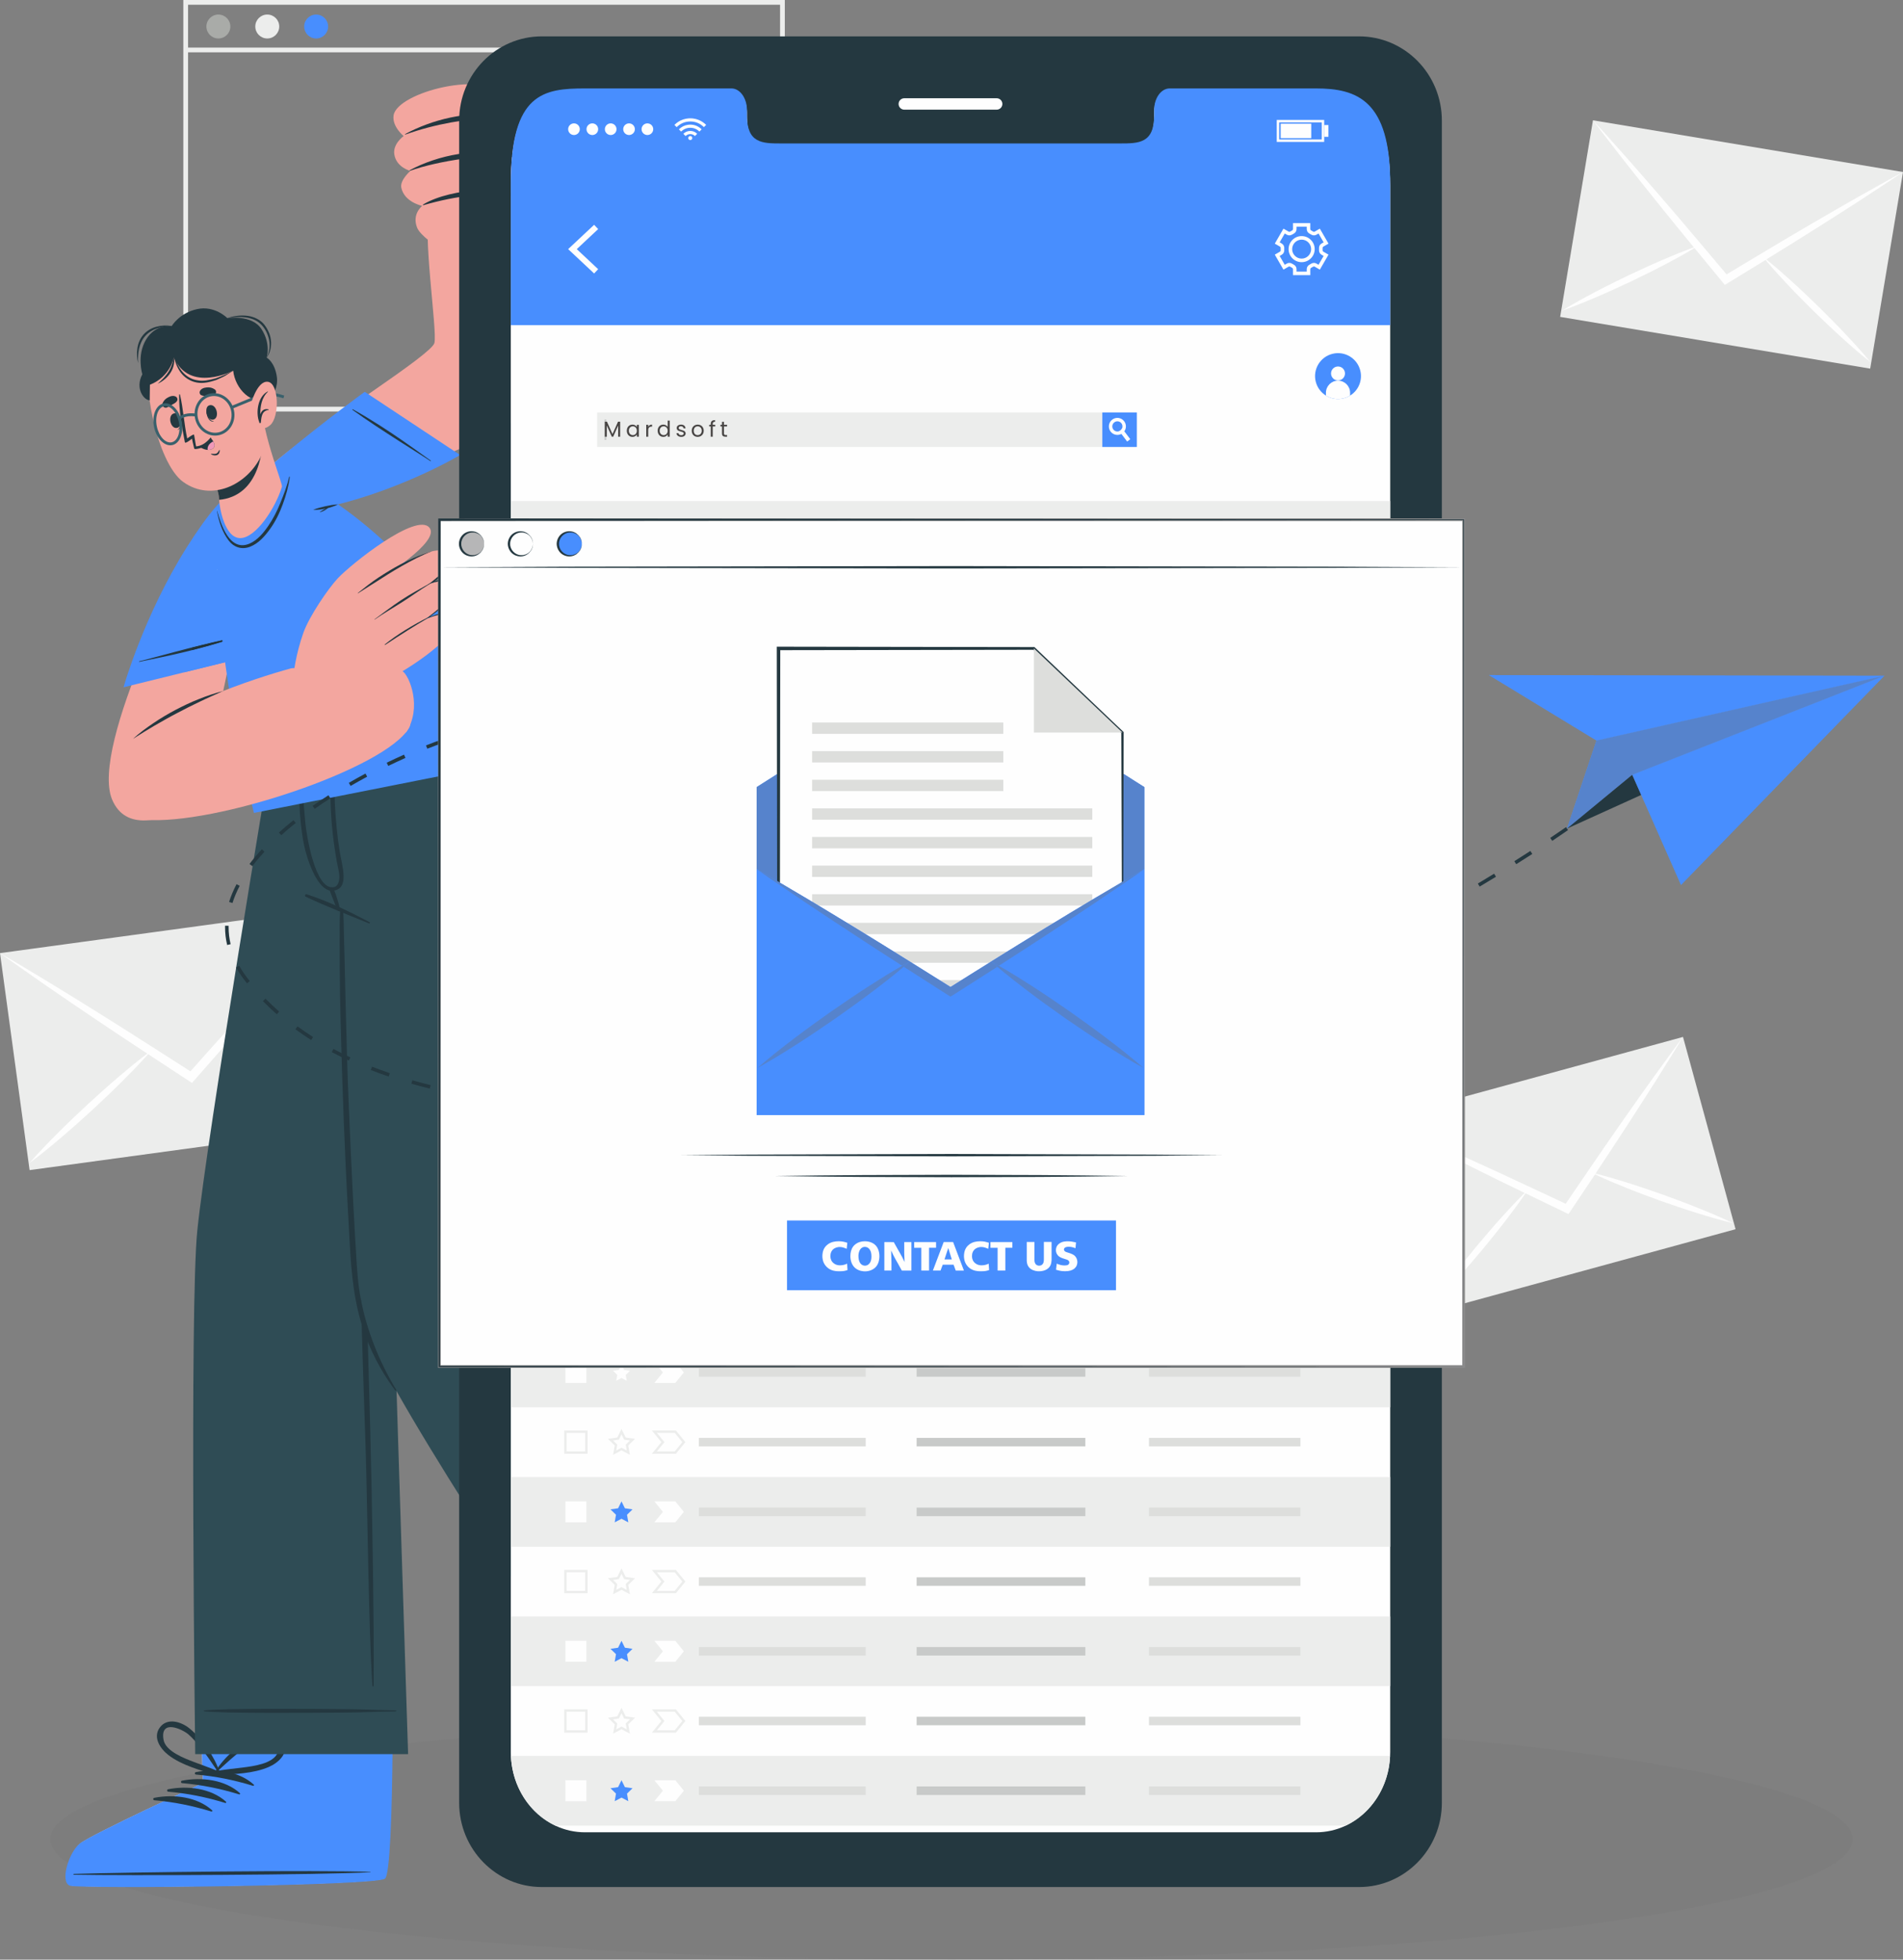 <?xml version="1.0" encoding="UTF-8"?>
<!DOCTYPE svg PUBLIC "-//W3C//DTD SVG 1.1//EN" "http://www.w3.org/Graphics/SVG/1.1/DTD/svg11.dtd">
<!-- Creator: CorelDRAW -->
<svg xmlns="http://www.w3.org/2000/svg" xml:space="preserve" width="141.342mm" height="145.555mm" version="1.1" style="shape-rendering:geometricPrecision; text-rendering:geometricPrecision; image-rendering:optimizeQuality; fill-rule:evenodd; clip-rule:evenodd"
viewBox="0 0 14134.24 14555.55"
 xmlns:xlink="http://www.w3.org/1999/xlink"
 xmlns:xodm="http://www.corel.com/coreldraw/odm/2003">
 <rect x="0" y="0" width="14134.24" height="14555.55" fill="#808080" stroke="none"/>
 <defs>
  <style type="text/css">
   <![CDATA[
    .str0 {stroke:#8B8B8C;stroke-width:20;stroke-miterlimit:22.926}
    .fil17 {fill:#474443;fill-rule:nonzero}
    .fil9 {fill:#21343A;fill-rule:nonzero}
    .fil6 {fill:#243840;fill-rule:nonzero}
    .fil7 {fill:#2F4C55;fill-rule:nonzero}
    .fil11 {fill:#3A616C;fill-rule:nonzero}
    .fil2 {fill:#488EFE;fill-rule:nonzero}
    .fil15 {fill:#5683CC;fill-rule:nonzero}
    .fil1 {fill:#A9ABA8;fill-rule:nonzero}
    .fil16 {fill:#B6B6B7;fill-rule:nonzero}
    .fil12 {fill:#C8CAC9;fill-rule:nonzero}
    .fil14 {fill:#DDDEDC;fill-rule:nonzero}
    .fil8 {fill:#E5E7E6;fill-rule:nonzero}
    .fil0 {fill:#ECEDEC;fill-rule:nonzero}
    .fil10 {fill:#F099B9;fill-rule:nonzero}
    .fil5 {fill:#F3A69F;fill-rule:nonzero}
    .fil13 {fill:#FBC726;fill-rule:nonzero}
    .fil3 {fill:#FEFEFE;fill-rule:nonzero}
    .fil4 {fill:#757475;fill-rule:nonzero;fill-opacity:0.2}
   ]]>
  </style>
 </defs>
 <g id="Layer_x0020_1">
  <polygon class="fil0" points="5811.46,3038.79 5811.46,3021.15 1396.85,3021.15 1396.85,35.27 5793.82,35.27 5793.82,3038.79 5811.46,3038.79 5811.46,3021.15 5811.46,3038.79 5829.1,3038.79 5829.1,0 1361.58,0 1361.58,3056.43 5829.1,3056.43 5829.1,3038.79 "/>
  <path class="fil1" d="M1710.88 196.92c0,49.11 -39.81,88.9 -88.91,88.9 -49.11,0 -88.93,-39.79 -88.93,-88.9 0,-49.1 39.82,-88.93 88.93,-88.93 49.1,0 88.91,39.83 88.91,88.93z"/>
  <path class="fil0" d="M2073.97 196.92c0,49.11 -39.81,88.9 -88.91,88.9 -49.11,0 -88.93,-39.79 -88.93,-88.9 0,-49.1 39.82,-88.93 88.93,-88.93 49.1,0 88.91,39.83 88.91,88.93z"/>
  <path class="fil2" d="M2437.07 196.92c0,49.11 -39.81,88.9 -88.94,88.9 -49.11,0 -88.91,-39.79 -88.91,-88.9 0,-49.1 39.8,-88.93 88.91,-88.93 49.13,0 88.94,39.83 88.94,88.93z"/>
  <polygon class="fil0" points="1379.21,388.72 5811.47,388.72 5811.47,353.45 1379.21,353.45 "/>
  <polygon class="fil0" points="2761.4,8344.73 219.79,8691.3 -0,7079.49 2541.6,6732.89 "/>
  <path class="fil3" d="M2541.6 6732.89c-89.28,112.18 -181.05,220.45 -271.3,331.19 -91.31,108.72 -183.01,217.52 -275.21,325.33 -96.23,112.64 -192.98,224.22 -289.81,335.28 -2.98,3.6 -5.63,7.12 -8.65,10.72 -85.77,97.93 -171.94,195.9 -258.11,293.94l-12.85 13.9 -15.77 -10.02c-109.25,-71.33 -218.13,-142.74 -327.07,-214.67 -3.78,-2.11 -7.65,-4.76 -11.51,-7.41 -123.4,-81.06 -246.51,-162.66 -369.44,-245.87 -117.26,-78.74 -234.72,-159 -351.81,-239.36 -116.61,-82.52 -234.01,-162.24 -350.07,-246.41 120.62,69.25 239.92,142.95 359.7,214.42 119.6,73.1 239.21,146.23 358.25,221.02 132.55,82.44 265.31,166.47 397.82,251.56l0.83 0.39c99.21,63.18 198.48,126.89 297.76,190.61 78.21,-87.92 156.72,-176.38 235.46,-263.32l0.62 -1.13c104.94,-116.98 210,-233.39 315.9,-348.89 94.78,-103.4 189.98,-206.34 285.73,-308.26 96.63,-101.04 191.83,-203.94 289.52,-303l0.01 -0.02z"/>
  <path class="fil3" d="M1124.59 7802.69l-2.68 3.07c-11.8,13.3 -23.59,26.56 -35.45,39.44 -56.4,62.51 -114.64,122.91 -174.23,182 -72.49,72.88 -147.25,143.33 -222.43,213.43 -75.73,69.03 -151.91,137.72 -230.28,204.4 -78.39,66.71 -157.68,132.32 -240.67,193.78 67.9,-78.07 139.46,-151.95 212,-224.44 72.86,-72.96 147.61,-143.41 222.43,-213.47 76.07,-69.46 152.22,-138.18 230.6,-204.85 62.33,-53.17 125.91,-105.79 191.39,-155.93 15.12,-11.79 30.28,-23.18 45.81,-34.65l3.51 -2.78z"/>
  <path class="fil3" d="M2748.25 8293.9c-96.4,-37.01 -190.77,-78.96 -283.76,-122.28 -93.39,-43.25 -185.14,-89.04 -276.97,-135.22 -91.23,-47.45 -182.12,-95.28 -271.48,-146.12 -72.85,-40.99 -145.09,-83.22 -215.78,-128.37 -15.3,-9.6 -30.23,-19.23 -45.15,-28.86l-3.42 -2.26 4.08 1.41c18.1,7.23 35.78,14.15 53.47,21.45 76.51,30.76 151.47,64.49 226.18,99.03 93.36,43.25 185.14,89.04 276.64,135.67 91.21,47.42 182.11,95.29 271.46,146.09 89.67,50.38 178.41,102.41 264.73,159.46z"/>
  <g id="_2069936554384">
   <polygon class="fil0" points="13890.54,2738.08 11587.79,2353.8 11831.5,893.45 14134.24,1277.72 "/>
   <path class="fil3" d="M14134.24 1277.72c-107.88,73.41 -216.85,142.77 -325.15,214.67 -108.69,69.92 -217.74,139.73 -326.99,208.59 -114.02,71.9 -228.18,142.81 -342.34,213.26 -3.56,2.33 -6.81,4.65 -10.4,6.98 -100.97,61.98 -202.29,123.93 -303.64,185.88l-14.92 8.61 -11.01 -12.95c-75.74,-91.47 -151.13,-182.91 -226.41,-274.81 -2.72,-2.86 -5.36,-6.21 -8.01,-9.56 -85.41,-103.72 -170.39,-207.89 -254.81,-313.41 -80.68,-100.01 -161.15,-201.51 -241.27,-302.9 -79.09,-103.18 -159.63,-204.18 -237.8,-308.64 86.18,92.74 170,188.95 254.84,283.42 84.25,95.82 168.45,191.63 251.82,288.71 92.95,107.42 185.66,216.26 277.91,325.97l0.6 0.6c69.22,81.67 138.33,163.83 207.44,245.98 91.68,-55.31 183.79,-111.05 275.66,-165.38l0.88 -0.81c122.77,-73.38 245.45,-146.26 368.72,-218.09 110.25,-64.31 220.77,-128.09 331.47,-190.89 111.27,-61.73 221.79,-125.51 333.41,-185.24l0 0.01z"/>
   <path class="fil3" d="M12613.99 1825.42l-3.17 1.94c-13.87,8.36 -27.66,16.72 -41.45,24.73 -65.9,39.12 -132.79,75.95 -200.52,111.19 -82.69,43.78 -166.65,84.85 -250.97,125.56 -84.42,39.54 -169.16,78.74 -255.27,115.53 -86.11,36.83 -172.75,72.5 -261.44,103.51 80.04,-49.53 162.21,-94.48 244.78,-137.9 83.01,-43.75 167.01,-84.81 250.93,-125.52 84.84,-39.9 169.55,-79.1 255.69,-115.89 68.51,-29.42 138.01,-58 208.43,-83.93 16.33,-6.17 32.56,-11.99 49.14,-17.74l3.84 -1.48 0.01 0z"/>
   <path class="fil3" d="M13892.84 2690.31c-73.84,-58.17 -144.54,-120.08 -213.72,-182.81 -69.46,-62.79 -136.91,-127.35 -204.29,-192.26 -66.5,-65.83 -132.57,-131.97 -196.53,-200.2 -52.28,-55.28 -103.68,-111.48 -152.93,-169.83 -10.72,-12.45 -21.1,-24.87 -31.5,-37.25l-2.33 -2.86 3.17 2.29c13.76,11.19 27.24,21.98 40.68,33.09 58.21,47.38 114.26,96.91 169.9,147.04 69.46,62.8 136.87,127.39 203.87,192.58 66.5,65.83 132.61,131.94 196.56,200.2 64.35,67.98 127.46,137.13 187.12,210.01z"/>
  </g>
  <path class="fil4" d="M13760.86 13661.12c0,493.96 -2996.9,894.43 -6693.72,894.43 -3696.86,0 -6693.75,-400.47 -6693.75,-894.43 0,-494 2996.89,-894.44 6693.75,-894.44 3696.82,0 6693.72,400.44 6693.72,894.44z"/>
  <path class="fil5" d="M526.38 14003.34c75.99,24.52 2243.69,1.59 2325.82,-51.47 31.24,-19.99 46.32,-335.91 53.69,-718.11 1.61,-82.58 2.75,-167.79 3.44,-254.38 5.1,-562.05 -2.62,-1158.59 -2.62,-1158.59l-1450.08 11.15 42.53 1158.27 9.15 254.27c0,0 -826.04,379.94 -909.86,447.89 -83.35,67.94 -148.05,286.42 -72.06,310.97l-0.01 0z"/>
  <path class="fil0" d="M526.44 14003.27c75.91,24.67 2243.52,1.59 2325.66,-51.26 31.31,-20.35 46.55,-336.02 53.6,-718.22 1.96,-82.54 3.14,-167.82 3.52,-254.27 0.79,-89.19 1.17,-179.18 1.57,-267.59l-1421.99 0 10.17 278.17 9.38 254.25c0,0 -826.2,380.25 -909.92,447.91 -83.33,68.09 -147.88,286.36 -71.99,311.01z"/>
  <path class="fil2" d="M519.81 14006.48c76.43,24.7 2256.23,1.66 2338.82,-51.74 38.16,-24.67 52.65,-488.46 57.45,-977.91l-1418.05 10.9 9.18 255.67c0,0 -830.64,382.13 -914.91,450.38 -83.84,68.34 -148.9,288.05 -72.49,312.7z"/>
  <path class="fil6" d="M550.16 13918.96c365.3,-12.82 1839.93,-30.14 2202,-15.04l0.01 2.3c-361.8,20.63 -1836.51,25.97 -2201.97,18.73 -7.7,-0.14 -7.76,-5.72 -0.04,-5.99z"/>
  <path class="fil6" d="M1454.83 13162.75c143.52,-28.33 319.62,-8.15 430.57,93.13 4.3,3.91 -1.34,9.98 -6.01,8.57 -142.35,-43.21 -275.12,-70.51 -423.77,-83.53 -10.49,-0.93 -11.06,-16.13 -0.79,-18.17z"/>
  <path class="fil6" d="M1351.72 13226.39c143.5,-28.36 319.6,-8.11 430.57,93.17 4.3,3.91 -1.35,9.95 -6.03,8.53 -142.34,-43.21 -275.12,-70.52 -423.77,-83.54 -10.47,-0.91 -11.03,-16.12 -0.77,-18.16z"/>
  <path class="fil6" d="M1248.58 13290.06c143.49,-28.4 319.62,-8.19 430.57,93.09 4.28,3.95 -1.35,10.02 -6.01,8.61 -142.34,-43.24 -275.12,-70.52 -423.8,-83.58 -10.48,-0.91 -11.03,-16.12 -0.76,-18.12z"/>
  <path class="fil6" d="M1145.46 13353.71c143.51,-28.36 319.61,-8.16 430.57,93.13 4.31,3.95 -1.34,9.94 -6.01,8.54 -142.35,-43.19 -275.13,-70.53 -423.79,-83.54 -10.47,-0.92 -11.04,-16.12 -0.77,-18.13z"/>
  <path class="fil6" d="M1214.55 12921.83c-27.01,-157.51 143.23,-76.48 186.41,-37.99 27.75,24.74 53,53.3 77.07,81.56 50.45,59.17 91.52,124.43 135.56,188.11 -57.26,-24.6 -116.11,-44.03 -174.25,-66.47 -69.25,-26.75 -209.9,-78.39 -224.79,-165.21zm37.82 115.29c102.54,78.03 235.25,108.95 354.45,151.66 12.37,4.41 22.05,-7.27 22.36,-18.2l3.34 -5.22c-40.43,-119.7 -126.86,-246.37 -224.92,-327.07 -60.56,-49.77 -166.16,-83.67 -221.83,-5.25 -52.69,74.16 6.73,158.53 66.6,204.08z"/>
  <path class="fil6" d="M1804.09 13128.56c-61.76,8.15 -123.53,13.26 -184.97,23.71 57.77,-51.54 113.01,-105.33 175.93,-151.07 30.02,-21.79 61.29,-43.6 94.06,-61.13 50.99,-27.26 235.5,-66.07 172.29,80.65 -34.84,80.93 -183.72,98.1 -257.32,107.84l0.01 0zm306.13 -187.41c-35.7,-89.28 -146.29,-81.13 -216.86,-46.95 -114.26,55.39 -228.01,158.26 -295.42,265.15l2.03 5.82c-2.26,10.72 4.41,24.35 17.46,22.93 125.89,-13.55 262.17,-12.38 380.14,-64.16 68.89,-30.24 146.45,-98.3 112.65,-182.79z"/>
  <path class="fil7" d="M3342.9 5614.62c0,0 -422.88,3560.93 -431.89,3608.94 -1.34,6.35 120.12,3805.62 120.12,3805.62l-1581.25 0c0,0 -42.84,-3329.39 15.9,-3892.36 74.75,-718.15 545.96,-3522.2 545.96,-3522.2l1331.17 0 -0.01 0z"/>
  <path class="fil6" d="M2940.2 12704.21c-242.9,-5.04 -173.13,-7.03 -416.09,-9.35 -118.89,-1.17 -900.21,-7.97 -1011.29,10.44l0 4.9c111.1,18.42 892.4,11.61 1011.29,10.48 242.96,-2.33 173.19,-4.34 416.09,-9.39 4.57,-0.07 4.57,-7.01 0,-7.08z"/>
  <path class="fil6" d="M2702.15 8931.93c22.13,-201.23 51.04,-401.78 77.45,-602.46 53.17,-404.25 106.43,-808.42 160.92,-1212.5 61.78,-458.11 127.49,-915.53 192.53,-1373.11 0.77,-5.57 9.52,-5.5 8.84,0.21 -49,408.52 -98.1,816.9 -148.59,1225.23 -50.04,404.46 -103.52,808.48 -156.25,1212.6 -52.29,400.58 -121.4,802.67 -119.54,1207.63 0.95,203.69 9.8,407.46 15.44,611.08 5.64,203.83 11.45,407.67 16.89,611.54 12.34,461.32 29.82,1448.53 25.23,1910.08 -0.04,6 -8.76,5.57 -9.14,-0.22 -27.94,-411.3 -36.73,-1349.08 -50.29,-1761.06 -13.41,-407.53 -27.95,-815.22 -36.71,-1222.89 -4.36,-202.92 1.03,-404.32 23.22,-606.11l0 -0.02z"/>
  <path class="fil5" d="M4331.63 13930.5c76.66,-22.34 1858.53,-1256.99 1896.74,-1346.98 14.64,-34.08 -150.03,-304.09 -358.28,-624.7 -44.98,-69.21 -91.83,-140.44 -139.8,-212.51 -311.01,-468.2 -651.94,-957.76 -651.94,-957.76l-1194.33 822.46 684.82 935.11 150.14 205.4c0,0 -470.78,777.87 -502.08,881.08 -30.9,103.01 38.03,320.19 114.73,297.89l0 0.01z"/>
  <path class="fil0" d="M4331.63 13930.38c76.66,-22.16 1858.35,-1256.91 1896.78,-1346.73 14.5,-34.35 -149.93,-304.3 -358.46,-624.69 -44.66,-69.4 -91.51,-140.7 -139.7,-212.48 -49.35,-74.31 -99.48,-149.02 -148.77,-222.43l-1177.29 797.52 164.4 224.58 150.35 205.21c0,0 -470.78,778.19 -502.11,881.2 -30.83,103.08 38.17,320 114.8,297.81l0 0.01z"/>
  <path class="fil2" d="M4327.96 13936.81c77.12,-22.43 1868.93,-1264 1907.33,-1354.55 17.78,-41.77 -230.33,-433.9 -500.84,-841.85l-1167.97 804.3 151.03 206.51c0,0 -473.43,782.22 -504.9,886.03 -31.11,103.54 38.24,321.98 115.36,299.54l-0.01 0.02z"/>
  <path class="fil6" d="M4303.98 13847.34c295.27,-215.56 1506.46,-1056.82 1814.69,-1247.46l1.3 1.91c-287.97,219.98 -1505.92,1051.48 -1812.57,1250.46 -6.49,4.18 -9.63,-0.39 -3.42,-4.91z"/>
  <path class="fil6" d="M4628.91 12713.84c102.91,-103.93 260.04,-185.99 408.7,-164.33 5.78,0.82 4.51,9 -0.18,10.45 -142.1,44.06 -267.34,95.88 -397.72,168.48 -9.17,5.12 -18.17,-7.15 -10.8,-14.6z"/>
  <path class="fil6" d="M4579.24 12824.4c102.91,-104 260.03,-186.02 408.7,-164.4 5.75,0.84 4.48,9.03 -0.18,10.47 -142.1,44.04 -267.34,95.89 -397.72,168.53 -9.21,5.08 -18.17,-7.15 -10.8,-14.6z"/>
  <path class="fil6" d="M4529.54 12934.88c102.9,-103.96 260.03,-185.94 408.69,-164.36 5.75,0.88 4.48,9.04 -0.18,10.49 -142.06,44.03 -267.33,95.91 -397.68,168.52 -9.21,5.08 -18.21,-7.19 -10.83,-14.65z"/>
  <path class="fil6" d="M4479.83 13045.45c102.9,-103.97 260.07,-185.99 408.73,-164.35 5.75,0.84 4.48,8.98 -0.18,10.43 -142.1,44.07 -267.33,95.92 -397.72,168.49 -9.17,5.15 -18.17,-7.17 -10.83,-14.57z"/>
  <path class="fil6" d="M4294.83 12649.13c-110.7,-115.24 75.74,-143.6 133.07,-135.98 36.8,4.93 73.73,14.43 109.54,24.3 74.93,20.7 145.52,51.68 217.7,79.72 -61.17,11.76 -120.83,28.65 -181.54,42.7 -72.32,16.68 -217.74,52.84 -278.77,-10.74zm95.98 74.26c128.63,7.13 255.87,-41.76 378.5,-73.27 12.73,-3.24 14.22,-18.34 8.32,-27.58l-0.17 -6.21c-100.61,-76.41 -243.21,-132.78 -369.64,-144.57 -78.07,-7.3 -184.51,23.84 -186.62,120.02 -2.01,90.95 94.51,127.49 169.61,131.61z"/>
  <path class="fil6" d="M4898.89 12489.65c-46.56,41.41 -94.86,80.26 -139.84,123.36 18.88,-75.07 34.47,-150.56 60.93,-223.7 12.66,-34.91 26.28,-70.48 43.6,-103.39 26.92,-51.15 157.94,-186.79 187.86,-29.85 16.54,86.54 -97.05,184.26 -152.55,233.58zm148.38 -326.82c-79.65,-53.9 -166.65,14.89 -205.88,82.77 -63.57,109.95 -100.05,258.86 -95.92,385.15l4.98 3.71c4.12,10.15 17.28,17.71 27.3,9.2 96.63,-81.84 210.11,-157.3 278.73,-266.34 40.11,-63.65 66.11,-163.52 -9.21,-214.5l0 0.01z"/>
  <path class="fil7" d="M2011.73 5614.62c0,0 246.03,758.89 524.56,1141.66 0,0 72.68,2805.99 186.08,3128.28 187.89,534.04 1649.1,2692.39 1649.1,2692.39l1339 -924.74c0,0 -1400.38,-2026.88 -1473.55,-2220.79 -48.61,-128.77 -190.15,-2352.99 -169.75,-2408.8 245.52,-673.2 -124.64,-1408.01 -124.64,-1408.01l-1930.81 0 0.01 0.01z"/>
  <path class="fil6" d="M5424.77 11370.1c-202.81,133.81 -146.51,92.54 -347.84,228.61 -98.49,66.53 -745.45,504.65 -826.45,582.85l2.79 4.07c101.91,-47.92 741.14,-497.21 838.34,-565.69 198.68,-139.91 140.12,-101.88 337.18,-244.01 3.71,-2.64 -0.21,-8.33 -4.02,-5.83z"/>
  <path class="fil6" d="M3897.78 6941.35c19.93,-87.49 42.02,-174.66 55.28,-263.49 13.41,-89.79 16.51,-180.73 11.29,-271.29 -10.55,-183.41 -51.08,-364.42 -99.02,-541.27 -12.03,-44.31 -24.63,-88.37 -37.75,-132.36 -2.37,-7.97 10.05,-10.97 12.45,-3.1 53.87,173.88 108.73,347.59 136.21,528.02 26.67,174.9 22.15,348.72 -13.55,521.94 -36.58,177.27 -88.16,350.24 -81.24,533.15 3.56,94.83 116.48,1857.86 116.34,1949.3 -0.1,89.82 3.92,180.23 35.6,265.29 30.66,82.09 79.23,156.53 124.74,230.89 48.16,78.85 96.94,157.24 145.91,235.55 193.04,308.44 634.75,932.29 840.56,1232.35 26.11,38.03 52.29,76.02 78.57,113.91 2.71,3.95 -3.71,7.3 -6.42,3.57 -216.19,-298.1 -668.68,-918.5 -867.94,-1228.26 -97.69,-151.91 -197.56,-304.02 -286.42,-461.33 -41.95,-74.26 -74.12,-152.05 -85.23,-237.14 -11.15,-85.19 -130.6,-2126.86 -123.48,-2218.53 6.78,-86.89 24.8,-172.41 44.1,-257.21l0 0.01z"/>
  <path class="fil6" d="M3286.88 5872.05c33.3,136.77 28.39,307.55 125.62,419.88 48.15,55.59 118.18,83.46 188.67,98.14 80.85,16.86 163.37,18.8 245.55,13.55 3.6,-0.22 3.74,5.04 0.64,6.03 -146.72,46.78 -350.41,38.91 -461.47,-81.99 -51.08,-55.59 -73.69,-128.8 -84.67,-202 -12.41,-82.58 -19.58,-169.51 -20.39,-252.94 -0.03,-3.46 5.22,-3.99 6.04,-0.67l0.01 0z"/>
  <path class="fil6" d="M2526.65 6761.29c1.11,-13.48 20.1,-12.53 21.31,0.53 5.84,62.02 4.82,124.49 6.71,186.76 1.77,58.95 3.02,117.9 4.62,176.87 3.22,121.11 5.8,242.29 8.61,363.43 5.61,242.36 12.64,484.54 22.75,726.69 10.1,242.11 21.07,484.26 33.3,726.26 6.11,120.93 13.44,241.8 20.43,362.66 6.71,116.45 13.8,233.18 36.02,348.05 45.38,234.24 137.75,465.14 262.55,670.48 2.97,4.9 -4.55,8.54 -7.8,4.2 -130.97,-175.78 -222.86,-370 -273.94,-581.24 -54.76,-226.41 -60.5,-461.08 -73.56,-692.36 -27.62,-488.92 -45.53,-977.97 -57.78,-1467.49 -3.46,-137.4 -6.47,-274.99 -6.87,-412.47 -0.19,-67.09 -0.55,-134.23 -0.09,-201.33 0.45,-70.23 -1.95,-141.04 3.74,-211.06l0 0.02z"/>
  <path class="fil6" d="M2279.46 6642.8c161.09,52.88 316.57,127.95 465.26,206.66 5.81,3.07 1.98,11.71 -4.33,9.1 -156.74,-64.17 -316.54,-125.59 -469.37,-197.95 -12.02,-5.64 -3.92,-21.87 8.44,-17.81z"/>
  <path class="fil6" d="M2232.26 5619.06c0.45,-5.18 9.95,-6.35 9.91,-0.74 -1.27,177.41 10.6,333.55 26.3,499.36 7.26,77.01 72.21,502.46 212.19,471.45 23.45,-5.18 35.39,-27.2 39.09,-60.89 4.41,-40.5 -11.57,-90.2 -18.59,-130.49 -15.53,-89.04 -28.03,-178.4 -36.03,-268.39 -14.97,-167.93 -15.71,-335.88 5.7,-503.31 0.69,-5.5 9.03,-5.08 9.01,0.49 -0.19,232.48 6.18,464.54 42.63,694.8 17.53,110.66 75.97,277.28 -45.41,294.32 -123.62,17.32 -203.56,-261.72 -218.65,-338.07 -42.12,-213.04 -43.78,-443.01 -26.15,-658.53z"/>
  <path class="fil6" d="M2476.96 6600.6c12.64,28.57 22.82,58.31 31.47,88.19 6.73,23.21 15.87,48.26 13.08,72.46 -0.54,4.73 -7.04,5.15 -9.67,2.01 -16.41,-19.86 -23.36,-47.02 -32.54,-70.55 -10.64,-27.27 -21.91,-54.37 -31.73,-81.92 -6.54,-18.27 21.58,-27.83 29.39,-10.19z"/>
  <path class="fil5" d="M1568.87 3832.18c-190.17,318.69 -900.33,1709.25 -736.69,2105.31 100.71,243.77 382.37,152.33 536.2,61.31 180.22,-106.64 459.77,-1669.87 477.87,-1981.44 17.2,-296.72 -90.53,-498.37 -277.37,-185.18l-0.01 0z"/>
  <path class="fil2" d="M917.45 5104.86l825.4 -203.41c0,0 86.84,-453.25 113.18,-929.92 26.33,-476.67 -145.51,-417.3 -466.52,89.99 -321.03,507.3 -472.06,1043.34 -472.06,1043.34z"/>
  <path class="fil6" d="M1708.47 4748.24c-296.76,98.39 -618.8,154.02 -674.62,167.99l-0.28 -4.44c55.18,-10.69 420.07,-117.16 674.58,-168.49l0.32 4.94z"/>
  <path class="fil8" d="M1742.86 4901.38c0.97,-5.11 50.15,-263.24 85.42,-593.23 -35.58,333.2 -85.31,593.2 -85.31,593.2l-0.11 0.03z"/>
  <path class="fil2" d="M1369.11 4993.52l52.84 -163.09c91.54,-22.93 190.36,-50.31 286.52,-82.2l-0.32 -4.94c-85.82,17.32 -184.2,40.89 -279.02,64.95l185.85 -573.69c10.5,-3.7 20.81,-7.83 31.05,-12.17 28.54,-13.55 56.71,-28.19 81.97,-50.13 -32.94,4.02 -62.94,14.99 -92.21,27.45 -3.76,1.76 -7.54,3.6 -11.28,5.43l178.09 -549.8c44.64,31.11 63.3,134.65 53.43,316.08 -6.4,115.67 -16.34,229.94 -27.74,336.72 -35.26,329.99 -84.45,588.12 -85.42,593.23l-373.76 92.15 0 0.01z"/>
  <path class="fil8" d="M1614.98 4234.56l9.53 -29.42c3.74,-1.83 7.52,-3.67 11.28,-5.43 29.27,-12.46 59.27,-23.43 92.21,-27.45 -25.26,21.94 -53.43,36.58 -81.97,50.13 -10.24,4.34 -20.55,8.47 -31.05,12.17z"/>
  <path class="fil9" d="M1421.95 4830.44l7.18 -22.19c94.82,-24.06 193.2,-47.63 279.02,-64.95l0.32 4.94c-96.16,31.89 -194.98,59.27 -286.52,82.2z"/>
  <path class="fil2" d="M1886.32 6038.16l2136.41 -423.54c0,0 -703.3,-1445.29 -1735.58,-2006.31 -238.88,-129.86 -608.49,-35.3 -645.35,192.51 -126.82,783.7 244.52,2237.35 244.52,2237.35l0 -0.01z"/>
  <path class="fil5" d="M2268.98 3721.37c435.03,-137.52 1565.52,-444.22 1747.77,-785.11 239.15,-447.29 64.87,-1449.1 -55.74,-1617.42 -66.57,-92.88 -698.15,159.35 -764.47,261.94 -66.31,102.62 53.83,879.33 29.77,967.46 -24.06,88.09 -804.93,573.83 -1148.11,853.62 -432.91,352.84 -150.42,427.35 190.78,319.51z"/>
  <path class="fil2" d="M3417.86 3379.99l-708.71 -469.47c0,0 -260.2,185.98 -628.72,489.48 -368.53,303.49 -345.8,493.99 244.82,386.56 590.62,-107.46 1092.59,-406.58 1092.59,-406.58l0.02 0.01z"/>
  <path class="fil6" d="M2619.74 3039.6c273.36,151.66 532.43,350.91 580.54,382.48l-3.11 3.25c-45.22,-33.38 -370.7,-229.7 -580.85,-382.17l3.42 -3.56z"/>
  <path class="fil6" d="M2325.27 3786.56c30.19,-11.47 60.57,-19.19 91.29,-26.25 30.8,-6.49 61.67,-12.45 94,-14.04 -28.74,14.92 -59.27,24.06 -90.21,31.26 -31.08,6.42 -62.73,11.11 -95.08,9.03z"/>
  <path class="fil6" d="M2372.87 3805.16c22.58,-17.04 46.5,-28.22 70.66,-41.94 -7.6,12.27 -19.84,20.14 -31.6,27.37 -12.36,6.39 -24.99,12.31 -39.06,14.57z"/>
  <path class="fil5" d="M1071.79 6088.59c-256.08,-22.79 -306.52,-396.42 -176.9,-520.77 325.05,-311.83 997.89,-529.97 1264.14,-602.87 118.29,-32.38 987.82,251.25 879.75,440.38 -173.96,304.48 -1451.1,729.15 -1966.99,683.26z"/>
  <path class="fil5" d="M2169.52 5269c0,0 -24.36,-260.07 82.57,-565.54 44.85,-128.12 188.27,-334.08 254.98,-406.08 99.8,-107.67 585.93,-494.24 682.19,-378.35 87.14,104.83 -372.68,383.89 -372.68,383.89 0,0 439.08,-322.61 520.78,-177.05 81.7,145.56 -479.73,391.8 -479.73,391.8 0,0 458.55,-321.38 519.1,-157.94 45.72,123.51 -450.22,375.18 -450.22,375.18 0,0 396.07,-273.48 448.56,-148.49 58.03,138.12 -385.18,399.14 -385.18,399.14 51.05,33.23 147.5,269.55 27.29,452.82 -20.87,31.82 -847.65,-169.37 -847.65,-169.37l-0.01 -0.01z"/>
  <path class="fil6" d="M2657.57 4404.81c50.19,-39.76 100.75,-80.36 154.33,-115.53 53.56,-35.13 108.39,-68.48 165,-98.5 138.84,-73.62 237.27,-98.03 231.34,-95.85 -139.92,51.3 -333.63,174.2 -387.21,209.38 -53.44,35.09 -108.67,67.52 -162.2,102.58l-1.25 -2.08 -0.01 0z"/>
  <path class="fil6" d="M2781.03 4600.53c66.3,-47.97 130.37,-98.07 198.81,-143.15 68.11,-44.88 136.67,-81.46 207.69,-121.54 5.47,-3.06 5.33,0.89 -0.07,4.2 -69.34,42.87 -130.16,87.81 -199.01,131.52 -68.6,43.5 -139.43,84.66 -206.39,130.63l-1.03 -1.66z"/>
  <path class="fil6" d="M2856.78 4787.58c97.59,-78.53 211.98,-145.98 323.2,-202.64 5.54,-2.82 4.78,2.26 -0.7,5.47 -107.86,63.01 -195.35,118.71 -319.77,200.59l-2.73 -3.42z"/>
  <path class="fil6" d="M3299.29 4252.66c15.46,-17.99 30.98,-37.61 40.01,-59.76 8.89,-21.87 7.76,-42.09 1.52,-64.28l-2.09 0.74c11.12,22.09 -0.63,50.38 -12.66,69.57 -11.75,18.66 -26.07,35.98 -40.99,52.21 -15.45,16.83 -32.39,32.35 -50.03,46.85 -17.64,14.5 -34.71,29.35 -53.91,41.88l-0.12 0.07 -0.02 0.03 -0.05 0.04 -0.02 0.07 -0.24 1.09 0.02 0.04 1.34 0.63c31.06,-16.26 66.23,-23.92 101.12,-25.5 16.51,-0.74 34.19,-0.36 49.32,7.02 13.02,6.28 23.99,17.71 29.84,30.9 6.43,14.57 7.24,31.75 1.73,46.71 -5.32,14.57 -15.62,26.49 -25.71,38.03 -23.08,26.46 -47.63,51.71 -73.56,75.39 -14.36,13.08 -29.14,25.75 -44.27,37.88 -15.1,12.14 -31.4,23.08 -45.72,36.13l3.35 2.96c13.51,-4.06 111.76,-41.98 155.01,-27.62 24.31,8.04 39.51,25.65 41.45,50.69 1.94,25.23 -8.71,48.12 -21.87,68.97 -16.55,26.18 -61.14,76.91 -82.83,98.96l1.73 1.37c22.4,-22.15 70.66,-69.95 90.1,-94.86 16.12,-20.67 28.01,-46.21 26.7,-72.96 -1.23,-24.37 -13.93,-48.15 -36.12,-59.33 -22.62,-11.36 -49.75,-7.98 -73.66,-3.32 -17.4,3.39 -75.78,23.18 -87.39,28.54 11.19,-6.95 63.01,-46.25 77.79,-58.81 29.39,-25.01 57.19,-51.96 82.83,-80.82 22.62,-25.43 38.77,-56.27 25.54,-90.56 -12.41,-32.24 -43.78,-47.02 -76.73,-47.37 -26.1,-0.32 -51.18,4.97 -75.07,14 6.85,-4.27 13.59,-8.71 19.94,-13.69 19.65,-15.34 37.46,-32.98 53.72,-51.89z"/>
  <path class="fil6" d="M987.78 5488.11c46.9,-43.21 98.46,-81 151.26,-116.7 52.73,-35.87 107.75,-68.33 164.08,-98.24 56.55,-29.46 114.03,-57.37 173.54,-80.4 59.02,-24.1 119.67,-44.14 181.21,-60.43 -57.89,26.67 -116.2,51.29 -173.06,79.05 -57.06,27.24 -113.57,55.46 -169.32,85.13 -56.08,29.07 -110.83,60.57 -165.68,92.04 -54.65,31.89 -108.55,65.05 -162.03,99.55z"/>
  <path class="fil5" d="M1782.45 3996.82c117.4,2.39 265.64,-227.05 311.63,-381.71 3.11,-10.62 -26.11,-89.96 -64.34,-209.73 -22.9,-72.77 -46.7,-154.34 -63.04,-230.36 -3.28,-15.59 -451.76,218.3 -451.76,218.3 0,0 81.11,149.22 108.78,281.9 2.19,11.12 3.31,21.66 3.43,31.89l0.41 5.33c3.09,61.28 41.41,281.98 154.89,284.38z"/>
  <path class="fil6" d="M1677.04 3704.44c-17.74,4.27 -34.07,6.95 -49.44,7.94l-0.44 -5.33c-0.08,-10.19 -1.25,-20.74 -3.52,-31.89 -27.66,-132.54 -108.67,-281.8 -108.67,-281.8 0,0 364.01,-189.9 438.53,-216.14 4.16,90.98 3.32,460.54 -276.46,527.21l0 0.01z"/>
  <path class="fil5" d="M1795.27 2600.88c113.67,140.55 216.05,637.76 143.73,787.05 -104.81,216.47 -369.63,340.08 -577.05,192.72 -201.05,-142.77 -323.01,-793.15 -233.55,-938.42 131.76,-213.93 498.97,-248.92 666.86,-41.35l0.01 0z"/>
  <path class="fil6" d="M1532.43 3051.73l3.2 2.4c6,33.69 18.54,71.26 51.15,75.96l0.12 1.94c-38.03,2.61 -54.2,-47.45 -54.47,-80.3z"/>
  <path class="fil6" d="M1554.94 3010.46c52.96,-15.42 79.94,91.61 30.88,105.93 -48.27,14.07 -75.25,-92.99 -30.88,-105.93z"/>
  <path class="fil6" d="M1333.82 3096.99l-1.83 3.57c9.41,32.88 14.66,72.14 -12.56,90.7l0.75 1.8c35.28,-14.4 27.81,-66.43 13.64,-96.07z"/>
  <path class="fil6" d="M1295.47 3069.83c-54.35,9.38 -31.56,117.41 18.8,108.69 49.55,-8.57 26.76,-116.59 -18.8,-108.69z"/>
  <path class="fil6" d="M1583.8 2936.38c-15.31,2.46 -29.85,2.15 -45.23,2.99 -17.36,0.96 -31.11,3.5 -46.73,-5.75 -8.35,-4.94 -11.69,-18.87 -7.66,-27.44 9.46,-20.01 30.44,-26.46 51.3,-28.44 22.62,-2.18 40.62,1.94 59.53,14.5 18.3,12.21 8.98,40.92 -11.21,44.14z"/>
  <path class="fil6" d="M1240.48 3026.37c14.23,-6.14 26.32,-14.22 39.75,-21.77 15.19,-8.5 28.12,-13.72 36.31,-29.91 4.41,-8.68 -0.22,-22.23 -8.26,-27.27 -18.69,-11.82 -39.86,-6 -58.53,3.52 -20.26,10.31 -33.25,23.43 -42.43,44.21 -8.89,20.11 14.39,39.33 33.16,31.22z"/>
  <path class="fil6" d="M1628.53 3342.85c-6,9.77 -11.22,22.47 -23,26.52 -11.3,3.85 -26.13,2.09 -37.73,0.64l-1.02 2.05c11.81,10.54 31.93,13.97 46.63,7.37 14.35,-6.39 18.5,-21.24 18.69,-35.88l-3.57 -0.7z"/>
  <path class="fil6" d="M1568.64 3252.36c-11.3,33.48 -34.63,56.09 -62.69,69.25 -12.5,5.96 -26.25,9.91 -40.15,12.1l-7.97 1.06 -7.55 0.7c-4.01,0.43 -6.95,-2.26 -8.53,-5.75l-0.04 -0.24 -0.57 -3.46 -0.04 -0.25 -0.67 -2.93c-7.13,-25.36 -14.46,-64.8 -14.46,-64.8 -8.14,7.02 -50.31,40.43 -52.91,26.88 -21.26,-112.08 -44.89,-236.71 -42.35,-352.71 -0.11,-3.81 5.67,-4.37 6.25,-0.67 24.7,106.89 30.42,217.42 53.5,325.19 13.71,-9.59 35.77,-26.49 49.21,-29.6 3.87,0.15 12.76,76.49 16.88,87.6l0.52 1.16c44.28,-5.29 73.34,-26.42 107.72,-65.72l3.85 2.19z"/>
  <path class="fil6" d="M1480.78 3317.41c0,0 29.59,22.47 61.7,24.34 11.85,0.71 23.85,-1.13 34.98,-7.9 22.96,-13.76 16.94,-36.76 6.68,-54.96 -8.38,-14.96 -19.85,-26.6 -19.85,-26.6 0,0 -26.38,44.52 -83.52,65.12l0.01 0z"/>
  <path class="fil10" d="M1542.48 3341.75c11.85,0.71 23.85,-1.13 34.98,-7.9 22.96,-13.76 16.94,-36.76 6.68,-54.96 -25.85,10.51 -46.94,36.3 -41.67,62.86l0.01 0z"/>
  <path class="fil6" d="M1994.48 2961.14c-125.28,55.56 -247.84,-73.41 -262.43,-207.61 0,0 -325.32,169.09 -441.03,-99.34 0,0 -24.03,143.4 -177.59,203.59l-1.56 114.97c-38.72,2.57 -112.13,-83.54 -54.65,-192.76 0,0 -43.6,-138.89 27.48,-257.49 71.08,-118.57 190.8,-100.9 190.8,-100.9 0,0 55.92,-95.92 187.68,-125.41 131.74,-29.46 225.14,66.57 225.14,66.57 0,0 181.01,-28.93 253.38,80.89 72.38,109.78 39.41,212.94 39.41,212.94 0,0 59.59,31.85 75.17,142.27 10.04,71.02 -24.21,145.59 -61.8,162.28z"/>
  <path class="fil6" d="M1289.75 2627.09c5.85,23.22 13.09,46.01 23.5,67.28 9.33,21.73 21.83,41.8 35.88,60.32 28.8,36.48 69.29,62.87 114.78,69.82 45.45,10.3 92.35,-2.47 137.44,-14.01 21.89,-8.67 44.6,-15.87 66.15,-25.85 21.43,-10.31 42.66,-21.14 64.55,-31.12 -19.9,13.23 -40.49,25.61 -60.87,38.52 -21.07,11.57 -43.68,20.36 -65.61,30.7 -45.78,14.49 -94.81,27.94 -144.6,18.34 -49.17,-8.82 -94.08,-38.24 -122.17,-78.67 -27.96,-40.46 -44.16,-87.66 -49.05,-135.33z"/>
  <path class="fil6" d="M1688.32 2362.76c43.07,-15.17 89.46,-21.63 135.86,-18.28 46.25,3.11 93.24,20.57 127.69,54.26 16.5,17.46 29.55,37.29 39.45,58.42 10.6,20.85 17.68,43.71 20.59,66.96 6.27,46.46 -4.3,95.07 -30.8,132.47 20.26,-40.71 26.39,-87.28 18,-130.46 -8.45,-42.65 -28.94,-84.98 -59.16,-115.53 -15.09,-15.49 -33.46,-27.52 -53.38,-36.45 -20.27,-8.18 -41.67,-13.97 -63.76,-16.82 -44.14,-5.86 -89.83,-3.04 -134.49,5.43z"/>
  <path class="fil6" d="M1275.5 2421.6c-36.87,0.25 -73.4,5.47 -107.44,16.94 -33.94,11.57 -65.2,30.16 -88.68,56.33 -23.55,26.11 -38.31,59.31 -46.43,94.3 -7.74,35.09 -9.6,71.9 -6.75,108.69 -9.78,-35.77 -11.38,-73.8 -5.96,-111.12 5.44,-37.36 20.92,-74.05 46.62,-103.12 26.08,-28.5 60.84,-48.3 97.49,-57.4 36.56,-9.45 74.69,-11.32 111.15,-4.62z"/>
  <path class="fil6" d="M1171 2849.45c33.02,-27.62 62.2,-58 83.45,-93.34 11.15,-17.4 18.78,-36.55 24.89,-56.2 6.65,-19.83 7.77,-40.75 9.92,-62.34 4.82,20.92 7.07,43.36 2.7,65.16 -3.46,21.87 -11.47,43.18 -23.11,62.05 -11.7,18.84 -25.92,36.06 -42.68,50.2 -16.66,14.19 -34.9,26.57 -55.17,34.47z"/>
  <path class="fil11" d="M1218.37 3017.51c-44.97,9.53 -68.85,77.33 -53.21,151.13 15.64,73.84 64.96,126.12 109.92,116.6 44.97,-9.53 68.82,-77.3 53.17,-151.1 -15.64,-73.83 -64.92,-126.15 -109.88,-116.63zm61.1 288.47c-56.37,11.92 -116.95,-47.7 -135.03,-132.93 -18.05,-85.23 13.16,-164.32 69.55,-176.23 56.37,-11.96 116.94,47.69 134.99,132.92 18.05,85.23 -13.13,164.29 -69.51,176.24z"/>
  <path class="fil11" d="M1564.9 2944.11c-68.17,14.46 -110.9,86.26 -95.26,160.06 15.63,73.83 83.8,122.13 151.97,107.7 68.22,-14.46 110.93,-86.25 95.31,-160.06 -15.64,-73.83 -83.83,-122.16 -152.02,-107.7zm61.09 288.46c-79.58,16.86 -159.02,-38.77 -177.07,-124 -18.06,-85.24 32.02,-168.35 111.6,-185.18 79.61,-16.86 159.07,38.77 177.11,124 18.06,85.24 -32.01,168.31 -111.64,185.18z"/>
  <path class="fil11" d="M1452.87 3093.18c-83.13,-10.75 -112.76,21.95 -112.98,22.3l-16.25 -13.62c1.38,-1.73 36.09,-42.12 131.98,-29.67l-2.75 20.99z"/>
  <path class="fil11" d="M1724.36 3036.11l-8.13 -19.58c12.93,-5.3 220.36,-92.22 254.32,-101.39 35.69,-10.2 130,19.68 140.64,23.03l-6.37 20.22c-26.76,-8.5 -100.63,-28.79 -127.23,-23.18l-1.52 0.39c-26.12,7.05 -142.97,55.63 -251.71,100.51z"/>
  <path class="fil5" d="M1859.03 3015.37c0,0 48.08,-191.1 130.89,-179.56 82.82,11.57 86.75,260.56 17.76,321.13 -69.01,60.5 -126.3,-2.26 -126.3,-2.26l-22.35 -139.31z"/>
  <path class="fil6" d="M1989.28 2907.24l1.25 1.97c-47.69,44.27 -57.45,107.88 -57.61,170 8.82,-27.26 27.3,-47.37 62.84,-38.06l-0.38 3.56c-24.97,3.88 -40.1,14.22 -48.68,38.67 -6.05,17.28 -7.28,36.72 -9.46,54.85 -0.72,6.04 -10.83,6.81 -11.12,0.25l-0.05 -1.44c-28.8,-71.34 -11.21,-193.22 63.21,-229.8z"/>
  <path class="fil6" d="M1611.59 3795.42l1.66 -0.42c25.34,93.24 90.51,307.2 239.91,242.89 60.2,-25.9 104.32,-80.75 139.38,-131.76 35.99,-52.36 64.65,-108.8 88.18,-166.73 26.1,-64.31 52.6,-131.44 67.15,-198.65l4.63 1.24c-10.39,76.48 -27.79,136.03 -51.98,202.63 -23.26,64.14 -53.36,126.69 -93.95,183.34 -38.03,53.06 -85.85,109.08 -150.6,133.6 -61.6,23.32 -119.38,2.68 -156.13,-44.73 -48.28,-62.37 -75.43,-145.21 -88.25,-221.41z"/>
  <path class="fil5" d="M3097.92 1690.58c-40.15,-101.18 37.95,-161.4 37.95,-161.4 0,0 -131.87,-26.42 -155.25,-134.9 -12.02,-55.81 67.45,-124.78 67.45,-124.78 0,0 -104.7,-25.75 -119.49,-123.54 -11.77,-77.93 69.63,-135.36 69.63,-135.36 0,0 -88.38,-71.3 -74.69,-154.73 27.78,-169.19 688.31,-345.79 853.55,-132.19 77.01,99.56 -86.61,133.99 -86.61,133.99 0,0 246.8,6.74 285.65,140.58 38.87,133.91 -176.31,165.95 -176.31,165.95 0,0 239.08,8.6 265.22,151.55 27.2,148.84 -193.18,144.36 -193.18,144.36 0,0 172.72,59.3 167.43,173.56 -8.72,188.63 -364.57,49.29 -500.77,122.17l2.36 253.12c0,0 -398.49,-206.27 -442.93,-318.37l-0.01 -0.01z"/>
  <path class="fil6" d="M3009.77 999.66l-1.56 -3.17c203.52,-110.49 460.62,-170.33 690.99,-141.75 7.55,0.92 9.17,13.55 0.64,14.08 -243.52,15.69 -458.57,48.85 -690.07,130.84z"/>
  <path class="fil6" d="M3044.52 1269.01l-1.49 -4.59c210.31,-112.71 501.7,-172.19 763,-108.2 8.96,2.16 14.71,13.09 4.2,11.36 -177.12,-29.45 -557.67,26.53 -765.71,101.43z"/>
  <path class="fil6" d="M3889.31 1470.73c-253.01,-51.71 -498.08,-17.53 -745.04,53.42 -3.23,0.91 -4.18,-3.71 -1.69,-5.19 111.59,-67.28 273.62,-96.27 401.51,-108.27 122.48,-11.46 235.09,2.58 347.16,51.26 4.34,1.87 3.5,9.91 -1.94,8.78z"/>
  <path class="fil6" d="M10324.95 13004.59c0,328.86 -246.3,594.92 -550.09,594.92l-5430.26 0c-304.48,0 -550.79,-266.07 -550.79,-594.92l0 -11635.38c0,-669.99 246.3,-702.67 550.79,-702.67l1087.92 0c63.18,0 114.87,71.79 114.87,160.83l0 38.42c0,208.63 114.19,209.34 254.21,209.34l2515.5 0c141.5,0 254.96,-0.71 254.96,-209.34l0 -38.42c0,-89.04 50.97,-160.83 115.21,-160.83l1087.57 0c303.78,0 550.09,89.04 550.09,702.67l0 11635.38 0.02 0zm-230.5 -12734.44l-6070.13 0c-338.95,0 -613.97,279.68 -613.97,625.44l0 12495.33c0,345 275.02,625.46 613.97,625.46l6070.13 0c338.92,0 614.68,-280.46 614.68,-625.46l0 -12495.33c0,-345.76 -275.76,-625.44 -614.68,-625.44z"/>
  <path class="fil3" d="M10325.3 1379.43l0 11635.38c0,328.87 -246.33,594.92 -550.08,594.92l-5430.27 0c-304.48,0 -550.79,-266.06 -550.79,-594.92l0 -11635.38c0,-669.99 246.3,-702.67 550.79,-702.67l1087.92 0c63.19,0 114.9,71.79 114.9,160.87l0 38.38c0,208.63 114.16,209.34 254.22,209.34l2515.5 0c141.47,0 254.88,-0.71 254.88,-209.34l0 -38.38c0,-89.08 51.02,-160.87 115.29,-160.87l1087.54 0c303.74,0 550.08,89.04 550.08,702.67l0.02 0z"/>
  <path class="fil2" d="M10325.3 1359.57l0 1055.61 -6531.14 0 0 -1055.61c0,-669.99 246.3,-702.67 550.79,-702.67l1087.92 0c63.19,0 114.9,71.79 114.9,160.84l0 38.41c0,208.64 114.16,209.34 254.22,209.34l2515.5 0c141.47,0 254.88,-0.7 254.88,-209.34l0 -38.41c0,-89.05 51.02,-160.84 115.29,-160.84l1087.54 0c303.74,0 550.08,89.05 550.08,702.67l0.02 0z"/>
  <path class="fil3" d="M7402.65 814.56l-686.11 0c-23.46,0 -42.41,-18.95 -42.41,-42.41 0,-23.39 18.95,-42.36 42.41,-42.36l686.11 0c23.43,0 42.41,18.97 42.41,42.36 0,23.46 -18.98,42.41 -42.41,42.41z"/>
  <path class="fil3" d="M5244.69 927.83c-3.53,3.5 -7.02,6.99 -10.52,10.45l-5.96 5.99c-28.26,-27.41 -61.84,-42.01 -101.21,-42.01 -39.37,0 -72.95,14.53 -101.42,42.12l-5.68 -5.93c-3.43,-3.49 -6.92,-6.95 -10.37,-10.44l-0.29 -0.18 0 -0.24 0.74 -0.6c4.45,-3.95 8.75,-8.05 13.3,-11.78 9.46,-7.8 19.79,-14.22 30.73,-19.58 12.98,-6.39 26.53,-11.08 40.75,-13.69 6.73,-1.24 13.58,-1.87 20.35,-2.72l17.82 -0.32c4.62,0.36 9.27,0.57 13.86,1.06 12.84,1.38 25.29,4.52 37.4,8.93 8.74,3.21 17.18,7.19 25.25,11.82 8.54,4.94 16.62,10.51 24.13,16.89 3.78,3.25 7.41,6.67 11.12,9.99l0 0.24z"/>
  <path class="fil3" d="M5058.91 977.3c-5.53,-5.5 -10.97,-10.9 -16.58,-16.47 18.91,-18.56 41.28,-30.37 67.56,-33.9 39.3,-5.33 73.03,6.59 101.64,33.69 -5.65,5.61 -11.15,11.08 -16.69,16.58 -18.77,-18.24 -41.42,-28.08 -67.95,-28.08 -26.45,0 -49.03,9.84 -67.98,28.18z"/>
  <path class="fil3" d="M5178.26 993.87c-5.47,5.47 -10.97,10.98 -16.51,16.51 -9.6,-9.27 -21.2,-14.42 -34.86,-14.42 -13.58,0.03 -25.15,5.11 -34.78,14.5 -5.54,-5.54 -11.01,-11.01 -16.51,-16.48 26.28,-27.52 73.55,-29.74 102.66,-0.11z"/>
  <path class="fil3" d="M5141.85 1025.41c0,8.22 -6.7,14.93 -14.92,14.93 -8.26,0 -14.92,-6.71 -14.92,-14.93 0,-8.25 6.66,-14.95 14.92,-14.95 8.22,0 14.92,6.7 14.92,14.95z"/>
  <path class="fil3" d="M4219.83 959.63c0,-23.92 19.37,-43.29 43.29,-43.29 23.88,0 43.28,19.37 43.28,43.29 0,23.88 -19.4,43.29 -43.28,43.29 -23.92,0 -43.29,-19.41 -43.29,-43.29z"/>
  <path class="fil3" d="M4356.15 959.63c0,-23.92 19.4,-43.29 43.28,-43.29 23.92,0 43.29,19.37 43.29,43.29 0,23.88 -19.37,43.29 -43.29,43.29 -23.88,0 -43.28,-19.41 -43.28,-43.29z"/>
  <path class="fil3" d="M4492.49 959.63c0,-23.92 19.37,-43.29 43.29,-43.29 23.88,0 43.29,19.37 43.29,43.29 0,23.88 -19.41,43.29 -43.29,43.29 -23.92,0 -43.29,-19.41 -43.29,-43.29z"/>
  <path class="fil3" d="M4628.81 959.63c0,-23.92 19.4,-43.29 43.28,-43.29 23.92,0 43.29,19.37 43.29,43.29 0,23.88 -19.37,43.29 -43.29,43.29 -23.88,0 -43.28,-19.41 -43.28,-43.29z"/>
  <path class="fil3" d="M4765.16 959.63c0,-23.92 19.36,-43.29 43.28,-43.29 23.88,0 43.29,19.37 43.29,43.29 0,23.88 -19.41,43.29 -43.29,43.29 -23.92,0 -43.28,-19.41 -43.28,-43.29z"/>
  <path class="fil3" d="M9500.73 1036.15l316.47 0 0 -127.32 -316.47 0 0 127.32zm334.4 17.95l-352.36 0 0 -163.23 352.36 0 0 163.23z"/>
  <polygon class="fil3" points="9739.14,918.6 9511.98,918.6 9511.98,1026.37 9739.14,1026.37 "/>
  <polygon class="fil3" points="9866.7,1016.14 9835.34,1016.14 9835.34,928.82 9866.7,928.82 "/>
  <polygon class="fil3" points="4412.77,2031.3 4219.83,1850.49 4412.77,1669.74 4442.72,1701.62 4283.83,1850.49 4442.72,1999.4 "/>
  <path class="fil3" d="M9667.77 1766.78l0 13.22c38.88,0.08 70.41,31.61 70.48,70.53 -0.07,38.87 -31.57,70.3 -70.48,70.37 -38.88,-0.07 -70.34,-31.5 -70.42,-70.37 0.08,-38.92 31.54,-70.45 70.42,-70.53l0 -13.22 0 -13.23c-53.52,0.03 -96.87,43.46 -96.87,96.98 0,53.51 43.39,96.83 96.87,96.83 53.52,0 96.94,-43.32 96.94,-96.83 0,-53.56 -43.42,-96.95 -96.94,-96.98l0 13.23zm-154.16 53.66l-6.64 11.47c3.25,1.87 5.29,5.4 5.33,9.81l-0.04 0.67 0 0.1 -0.21 7.66 0 0.35 0.21 7.94 0 0.07 0 0.21 0.04 0.63c-0.04,4.38 -2.08,7.94 -5.29,9.78l0.03 0 -27.2 15.66 -11.46 6.6 64.28 111.4 38.62 -22.29 -0.03 0.03 5.33 -1.41 6.35 1.91 0 0c4.62,3 9.42,5.82 14.39,8.36l0 -0.04c3.88,2.05 6.17,5.75 6.17,9.81l0 31.29 0 13.2 128.63 0 0 -44.49c0,-3.99 2.29,-7.76 6.24,-9.81 4.9,-2.5 9.74,-5.29 14.39,-8.32l6.32 -1.91 5.25 1.38 27.17 15.7 11.46 6.59 64.28 -111.37 -38.7 -22.4c-3.21,-1.83 -5.26,-5.36 -5.26,-9.7l0 -0.6 0 -0.14 0.22 -7.69 0 -0.35 -0.22 -7.91 0 -0.1 0 -0.18 -0.03 -0.63c0.07,-4.41 2.08,-7.91 5.33,-9.78l0.03 0 27.16 -15.69 11.47 -6.6 -64.28 -111.41 -38.55 22.26 -5.3 1.45 -6.31 -1.94 0.03 0.03c-4.65,-3.07 -9.49,-5.85 -14.5,-8.39 -3.88,-2.01 -6.2,-5.75 -6.2,-9.78l0 -31.25 0 -13.23 -128.63 0 0 44.48c0,4.1 -2.25,7.77 -6.17,9.78l-0.07 0.03c-4.94,2.54 -9.74,5.29 -14.39,8.33l-0.04 0.03 -6.28 1.91 -5.33 -1.45 -27.09 -15.63 -11.43 -6.63 -64.31 111.41 38.63 22.26 6.6 -11.47 6.59 -11.46 -15.66 -9.03 37.82 -65.55 15.62 9.03c5.76,3.32 12.21,4.98 18.56,4.98 7.27,0 14.5,-2.16 20.78,-6.25l-0.07 0.04c3.91,-2.54 7.9,-4.84 12.06,-6.95l-0.03 0c12.45,-6.28 20.67,-19.09 20.67,-33.38l0 -18.02 75.71 0 0 18.02c0,14.33 8.25,27.1 20.67,33.38 4.16,2.11 8.15,4.41 11.99,6.95l0.04 0c6.24,4.05 13.44,6.21 20.74,6.21 6.35,0 12.77,-1.66 18.56,-4.98l15.59 -9.03 37.86 65.55 -15.74 9.06 0.04 -0.03c-12.03,6.91 -18.67,19.68 -18.59,32.74l0.03 1.94 13.19 -0.67 -13.19 0.38 0.18 7.13 -0.18 7.16 13.19 0.39 -13.19 -0.71 -0.03 1.98c-0.04,13.02 6.56,25.75 18.48,32.6l15.81 9.17 -37.86 65.54 -15.7 -9.03c-5.75,-3.31 -12.17,-4.97 -18.48,-4.94 -7.3,0 -14.57,2.12 -20.82,6.25 -3.81,2.47 -7.83,4.8 -11.92,6.91 -12.42,6.28 -20.64,19.02 -20.67,33.34l0 18.06 -75.71 0 0 -18.06c0,-14.25 -8.18,-27.02 -20.6,-33.37l-0.04 0c-4.09,-2.08 -8.04,-4.38 -11.92,-6.92l0 0c-6.28,-4.09 -13.51,-6.21 -20.81,-6.21 -6.35,-0.03 -12.77,1.63 -18.52,4.94l0 0 -15.7 9.03 -37.82 -65.54 15.7 -9.07 0.03 0c11.89,-6.91 18.52,-19.61 18.49,-32.67l-0.04 -1.9 -13.23 0.63 13.23 -0.35 -0.21 -7.19 0.21 -7.17 -13.23 -0.38 13.23 0.63 0.04 -1.9c0.03,-13.06 -6.6,-25.83 -18.52,-32.71l-6.63 11.43z"/>
  <polygon class="fil3" points="8440.95,3317.27 4437.64,3317.27 4437.64,3066.34 8440.95,3066.34 "/>
  <polygon class="fil0" points="8443.49,3319.81 4435.06,3319.81 4435.06,3063.8 8443.49,3063.8 "/>
  <polygon class="fil2" points="8443.56,3319.88 8187.41,3319.88 8187.41,3063.73 8443.56,3063.73 "/>
  <path class="fil3" d="M8395.02 3262.13l-23.14 17.57 -42.97 -56.69 -15.7 -20.75 9.03 -5.08c5.43,-4.16 9.38,-9.52 11.89,-15.41l16.68 21.98 44.21 58.38z"/>
  <path class="fil3" d="M8322.24 3197.18l-9.03 5.08c-15.35,6.14 -33.44,1.7 -43.99,-12.06 -12.74,-16.58 -9.63,-40.36 6.98,-53.06 16.58,-12.7 40.32,-9.56 53.02,7.02 8.54,11.15 9.92,25.51 4.91,37.61 -2.51,5.89 -6.46,11.25 -11.89,15.41zm27.16 -68.51c-21.23,-27.72 -60.96,-32.95 -88.68,-11.71 -27.73,21.27 -32.95,61 -11.72,88.69 19.09,24.94 53.1,31.68 79.91,17.36l8.78 -5.65c5.19,-3.98 9.56,-8.61 13.12,-13.61 15.63,-22.02 15.88,-52.5 -1.41,-75.08z"/>
  <polygon class="fil12" points="4503.57,3267.95 4490.1,3267.95 4490.1,3115.69 4503.57,3115.69 "/>
  <path class="fil2" d="M10027.5 2938.39c-14.82,9.2 -31.29,16.22 -49.15,20.56 -46.24,11.33 -92.6,2.65 -130.1,-20.63 -36.65,-22.65 -64.8,-59.27 -75.92,-104.43 -22.29,-91.47 33.66,-183.69 125.17,-205.98 91.4,-22.37 183.62,33.65 205.99,125.13 17.95,73.59 -14.89,147.63 -75.99,185.35z"/>
  <path class="fil3" d="M9989.71 2773.96c0,28.64 -23.21,51.85 -51.85,51.85 -28.61,0 -51.83,-23.21 -51.83,-51.85 0,-28.65 23.22,-51.86 51.83,-51.86 28.64,0 51.85,23.21 51.85,51.86z"/>
  <path class="fil3" d="M10027.5 2917.01l0 21.38c-14.82,9.2 -31.29,16.22 -49.15,20.56 -46.24,11.33 -92.6,2.65 -130.1,-20.63l0 -21.31c0,-49.39 40.11,-89.61 89.61,-89.61 49.53,0 89.64,40.22 89.64,89.61z"/>
  <polygon class="fil0" points="10325.3,4239.32 3794.17,4239.32 3794.17,3721.47 10325.3,3721.47 "/>
  <polygon class="fil3" points="4355.09,4058.17 4199.51,4058.17 4199.51,3902.63 4355.09,3902.63 "/>
  <polygon class="fil3" points="5015.77,4058.17 4860.23,4058.17 4923.66,3980.42 4860.23,3902.63 5015.77,3902.63 5079.19,3980.42 "/>
  <polygon class="fil13" points="4616.07,3902.63 4641.37,3953.82 4697.88,3962.04 4656.99,4001.9 4666.63,4058.17 4616.07,4031.61 4565.55,4058.17 4575.22,4001.9 4534.33,3962.04 4590.81,3953.82 "/>
  <polygon class="fil6" points="6429.88,4012.03 5190.78,4012.03 5190.78,3948.78 6429.88,3948.78 "/>
  <polygon class="fil6" points="9658.63,4012.03 8533.8,4012.03 8533.8,3948.78 9658.63,3948.78 "/>
  <polygon class="fil11" points="8061.19,4012.03 6808.13,4012.03 6808.13,3948.78 8061.19,3948.78 "/>
  <polygon class="fil3" points="4355.09,4575.98 4199.51,4575.98 4199.51,4420.43 4355.09,4420.43 "/>
  <polygon class="fil0" points="4355.09,4575.98 4355.09,4567.15 4208.33,4567.15 4208.33,4429.25 4346.27,4429.25 4346.27,4575.98 4355.09,4575.98 4355.09,4567.15 4355.09,4575.98 4363.91,4575.98 4363.91,4411.62 4190.69,4411.62 4190.69,4584.8 4363.91,4584.8 4363.91,4575.98 "/>
  <polygon class="fil3" points="5015.77,4575.98 4860.23,4575.98 4923.66,4498.22 4860.23,4420.43 5015.77,4420.43 5079.19,4498.22 "/>
  <polygon class="fil0" points="5015.77,4575.98 5015.77,4567.15 4878.79,4567.15 4935.01,4498.22 4878.79,4429.25 5011.57,4429.25 5067.8,4498.22 5008.92,4570.4 5015.77,4575.98 5015.77,4567.15 5015.77,4575.98 5022.61,4581.55 5090.59,4498.22 5019.97,4411.62 4841.64,4411.62 4912.26,4498.22 4841.64,4584.8 5019.97,4584.8 5022.61,4581.55 "/>
  <polygon class="fil13" points="4616.07,4420.43 4641.37,4471.66 4697.88,4479.85 4656.99,4519.71 4666.63,4575.98 4616.07,4549.42 4565.55,4575.98 4575.22,4519.71 4534.33,4479.85 4590.81,4471.66 "/>
  <polygon class="fil6" points="6429.88,4529.87 5190.78,4529.87 5190.78,4466.58 6429.88,4466.58 "/>
  <polygon class="fil6" points="9658.63,4529.87 8533.8,4529.87 8533.8,4466.58 9658.63,4466.58 "/>
  <polygon class="fil11" points="8061.19,4529.87 6808.13,4529.87 6808.13,4466.58 8061.19,4466.58 "/>
  <polygon class="fil0" points="3794.17,5274.93 10325.3,5274.93 10325.3,4757.13 3794.17,4757.13 "/>
  <polygon class="fil3" points="4355.09,5093.79 4199.51,5093.79 4199.51,4938.25 4355.09,4938.25 "/>
  <polygon class="fil3" points="5015.77,5093.79 4860.23,5093.79 4923.66,5016.04 4860.23,4938.25 5015.77,4938.25 5079.19,5016.04 "/>
  <polygon class="fil3" points="4616.07,4938.25 4641.37,4989.43 4697.88,4997.65 4656.99,5037.52 4666.63,5093.79 4616.07,5067.21 4565.55,5093.79 4575.22,5037.52 4534.33,4997.65 4590.81,4989.43 "/>
  <polygon class="fil14" points="6429.88,5047.63 5190.78,5047.63 5190.78,4984.38 6429.88,4984.38 "/>
  <polygon class="fil14" points="9658.63,5047.63 8533.8,5047.63 8533.8,4984.38 9658.63,4984.38 "/>
  <polygon class="fil12" points="6808.13,5047.63 8061.19,5047.63 8061.19,4984.38 6808.13,4984.38 "/>
  <polygon class="fil3" points="4355.09,5611.58 4199.51,5611.58 4199.51,5456.06 4355.09,5456.06 "/>
  <polygon class="fil0" points="4355.09,5611.58 4355.09,5602.77 4208.33,5602.77 4208.33,5464.86 4346.27,5464.86 4346.27,5611.58 4355.09,5611.58 4355.09,5602.77 4355.09,5611.58 4363.91,5611.58 4363.91,5447.24 4190.69,5447.24 4190.69,5620.4 4363.91,5620.4 4363.91,5611.58 "/>
  <polygon class="fil3" points="5015.77,5611.58 4860.23,5611.58 4923.66,5533.83 4860.23,5456.06 5015.77,5456.06 5079.19,5533.83 "/>
  <polygon class="fil0" points="5015.77,5611.58 5015.77,5602.77 4878.79,5602.77 4935.01,5533.83 4878.79,5464.86 5011.57,5464.86 5067.8,5533.83 5008.92,5606.01 5015.77,5611.58 5015.77,5602.77 5015.77,5611.58 5022.61,5617.16 5090.59,5533.83 5019.97,5447.24 4841.64,5447.24 4912.26,5533.83 4841.64,5620.4 5019.97,5620.4 5022.61,5617.16 "/>
  <polygon class="fil13" points="4616.07,5456.06 4641.37,5507.28 4697.88,5515.46 4656.99,5555.32 4666.63,5611.58 4616.07,5585.03 4565.55,5611.58 4575.22,5555.32 4534.33,5515.46 4590.81,5507.28 "/>
  <polygon class="fil14" points="5190.78,5565.45 6429.87,5565.45 6429.87,5502.2 5190.78,5502.2 "/>
  <polygon class="fil14" points="9658.63,5565.49 8533.8,5565.49 8533.8,5502.2 9658.63,5502.2 "/>
  <polygon class="fil12" points="6808.13,5565.45 8061.19,5565.45 8061.19,5502.2 6808.13,5502.2 "/>
  <polygon class="fil0" points="3794.17,6310.54 10325.3,6310.54 10325.3,5792.76 3794.17,5792.76 "/>
  <polygon class="fil3" points="4355.09,6129.39 4199.51,6129.39 4199.51,5973.85 4355.09,5973.85 "/>
  <polygon class="fil3" points="5015.77,6129.39 4860.23,6129.39 4923.66,6051.64 4860.23,5973.85 5015.77,5973.85 5079.19,6051.64 "/>
  <polygon class="fil13" points="4616.07,5973.85 4641.37,6025.04 4697.88,6033.26 4656.99,6073.13 4666.63,6129.39 4616.07,6102.83 4565.55,6129.39 4575.22,6073.13 4534.33,6033.26 4590.81,6025.04 "/>
  <polygon class="fil14" points="5190.78,6083.26 6429.87,6083.26 6429.87,6020.01 5190.78,6020.01 "/>
  <polygon class="fil14" points="9658.63,6083.26 8533.8,6083.26 8533.8,6020.01 9658.63,6020.01 "/>
  <polygon class="fil12" points="6808.13,6083.26 8061.19,6083.26 8061.19,6020.01 6808.13,6020.01 "/>
  <polygon class="fil3" points="4355.09,6647.21 4199.51,6647.21 4199.51,6491.67 4355.09,6491.67 "/>
  <polygon class="fil0" points="4355.09,6647.21 4355.09,6638.39 4208.33,6638.39 4208.33,6500.49 4346.27,6500.49 4346.27,6647.21 4355.09,6647.21 4355.09,6638.39 4355.09,6647.21 4363.91,6647.21 4363.91,6482.84 4190.69,6482.84 4190.69,6656.02 4363.91,6656.02 4363.91,6647.21 "/>
  <polygon class="fil3" points="5015.77,6647.21 4860.23,6647.21 4923.66,6569.42 4860.23,6491.67 5015.77,6491.67 5079.19,6569.42 "/>
  <polygon class="fil0" points="5015.77,6647.21 5015.77,6638.39 4878.79,6638.39 4935.01,6569.42 4878.79,6500.49 5011.57,6500.49 5067.8,6569.42 5008.92,6641.64 5015.77,6647.21 5015.77,6638.39 5015.77,6647.21 5022.61,6652.77 5090.59,6569.42 5019.97,6482.84 4841.64,6482.84 4912.26,6569.42 4841.64,6656.02 5019.97,6656.02 5022.61,6652.77 "/>
  <polygon class="fil3" points="4616.07,6491.67 4641.37,6542.88 4697.88,6551.07 4656.99,6590.93 4666.63,6647.21 4616.07,6620.64 4565.55,6647.21 4575.22,6590.93 4534.33,6551.07 4590.81,6542.88 "/>
  <polygon class="fil0" points="4616.07,6491.67 4608.17,6495.59 4635.51,6550.93 4678.9,6557.24 4647.5,6587.86 4654.91,6631.09 4616.07,6610.69 4577.27,6631.09 4583.9,6592.41 4584.67,6587.86 4553.28,6557.24 4592.08,6551.6 4596.67,6550.93 4624.01,6495.59 4616.07,6491.67 4608.17,6495.59 4616.07,6491.67 4608.17,6487.75 4584.97,6534.8 4515.36,6544.93 4565.73,6594 4553.84,6663.32 4616.07,6630.63 4678.34,6663.32 4666.45,6594 4716.83,6544.93 4647.22,6534.8 4616.07,6471.73 4608.17,6487.75 "/>
  <polygon class="fil14" points="5190.78,6601.06 6429.87,6601.06 6429.87,6537.8 5190.78,6537.8 "/>
  <polygon class="fil14" points="9658.63,6601.06 8533.8,6601.06 8533.8,6537.8 9658.63,6537.8 "/>
  <polygon class="fil12" points="6808.13,6601.06 8061.19,6601.06 8061.19,6537.8 6808.13,6537.8 "/>
  <polygon class="fil0" points="3794.17,7346.17 10325.3,7346.17 10325.3,6828.35 3794.17,6828.35 "/>
  <polygon class="fil3" points="4355.09,7165.01 4199.51,7165.01 4199.51,7009.47 4355.09,7009.47 "/>
  <polygon class="fil3" points="5015.77,7165.01 4860.23,7165.01 4923.66,7087.25 4860.23,7009.47 5015.77,7009.47 5079.19,7087.25 "/>
  <polygon class="fil13" points="4616.07,7009.47 4641.37,7060.66 4697.88,7068.87 4656.99,7108.74 4666.63,7165.01 4616.07,7138.44 4565.55,7165.01 4575.22,7108.74 4534.33,7068.87 4590.81,7060.66 "/>
  <polygon class="fil14" points="5190.78,7118.9 6429.87,7118.9 6429.87,7055.63 5190.78,7055.63 "/>
  <polygon class="fil14" points="9658.63,7118.9 8533.8,7118.9 8533.8,7055.62 9658.63,7055.62 "/>
  <polygon class="fil12" points="6808.13,7118.9 8061.19,7118.9 8061.19,7055.63 6808.13,7055.63 "/>
  <polygon class="fil3" points="4355.09,7682.85 4199.51,7682.85 4199.51,7527.27 4355.09,7527.27 "/>
  <polygon class="fil0" points="4355.09,7682.85 4355.09,7674.03 4208.33,7674.03 4208.33,7536.09 4346.27,7536.09 4346.27,7682.85 4355.09,7682.85 4355.09,7674.03 4355.09,7682.85 4363.91,7682.85 4363.91,7518.45 4190.69,7518.45 4190.69,7691.67 4363.91,7691.67 4363.91,7682.85 "/>
  <polygon class="fil3" points="5015.77,7682.85 4860.23,7682.85 4923.66,7605.03 4860.23,7527.27 5015.77,7527.27 5079.19,7605.03 "/>
  <polygon class="fil0" points="5015.77,7682.85 5015.77,7674.03 4878.79,7674.03 4935.01,7605.03 4878.79,7536.09 5011.57,7536.09 5067.8,7605.03 5008.92,7677.28 5015.77,7682.85 5015.77,7674.03 5015.77,7682.85 5022.61,7688.39 5090.56,7605.03 5019.97,7518.45 4841.64,7518.45 4912.26,7605.03 4841.64,7691.67 5019.97,7691.67 5022.61,7688.39 "/>
  <polygon class="fil3" points="4616.07,7527.27 4641.37,7578.5 4697.88,7586.68 4656.99,7626.56 4666.63,7682.85 4616.07,7656.25 4565.55,7682.85 4575.22,7626.56 4534.33,7586.68 4590.81,7578.5 "/>
  <polygon class="fil0" points="4616.07,7527.27 4608.17,7531.19 4635.51,7586.54 4678.9,7592.86 4647.5,7623.45 4654.91,7666.69 4616.07,7646.27 4577.27,7666.69 4583.9,7628.03 4584.67,7623.49 4553.28,7592.86 4592.08,7587.21 4596.67,7586.54 4624.01,7531.19 4616.07,7527.27 4608.17,7531.19 4616.07,7527.27 4608.17,7523.39 4584.97,7570.42 4515.36,7580.51 4565.73,7629.61 4553.84,7698.97 4616.07,7666.2 4678.34,7698.97 4666.45,7629.61 4716.83,7580.51 4647.22,7570.42 4616.07,7507.38 4608.17,7523.39 "/>
  <polygon class="fil14" points="5190.78,7636.67 6429.87,7636.67 6429.87,7573.42 5190.78,7573.42 "/>
  <polygon class="fil14" points="9658.63,7636.67 8533.8,7636.67 8533.8,7573.42 9658.63,7573.42 "/>
  <polygon class="fil12" points="6808.13,7636.67 8061.19,7636.67 8061.19,7573.42 6808.13,7573.42 "/>
  <polygon class="fil0" points="3794.17,8381.77 10325.3,8381.77 10325.3,7863.93 3794.17,7863.93 "/>
  <polygon class="fil3" points="4355.09,8200.62 4199.51,8200.62 4199.51,8045.08 4355.09,8045.08 "/>
  <polygon class="fil3" points="5015.77,8200.62 4860.23,8200.62 4923.66,8122.83 4860.23,8045.08 5015.77,8045.08 5079.19,8122.83 "/>
  <polygon class="fil3" points="4616.07,8045.08 4641.37,8096.27 4697.88,8104.52 4656.99,8144.35 4666.63,8200.62 4616.07,8174.06 4565.55,8200.62 4575.22,8144.35 4534.33,8104.52 4590.81,8096.27 "/>
  <polygon class="fil14" points="5190.78,8154.51 6429.87,8154.51 6429.87,8091.22 5190.78,8091.22 "/>
  <polygon class="fil14" points="9658.63,8154.51 8533.8,8154.51 8533.8,8091.22 9658.63,8091.22 "/>
  <polygon class="fil12" points="6808.13,8154.51 8061.19,8154.51 8061.19,8091.22 6808.13,8091.22 "/>
  <polygon class="fil3" points="4355.09,8718.43 4199.51,8718.43 4199.51,8562.89 4355.09,8562.89 "/>
  <polygon class="fil0" points="4355.09,8718.43 4355.09,8709.61 4208.33,8709.61 4208.33,8571.71 4346.27,8571.71 4346.27,8718.43 4355.09,8718.43 4355.09,8709.61 4355.09,8718.43 4363.91,8718.43 4363.91,8554.07 4190.69,8554.07 4190.69,8727.25 4363.91,8727.25 4363.91,8718.43 "/>
  <polygon class="fil3" points="5015.77,8718.43 4860.23,8718.43 4923.66,8640.68 4860.23,8562.89 5015.77,8562.89 5079.19,8640.68 "/>
  <polygon class="fil0" points="5015.77,8718.43 5015.77,8709.61 4878.79,8709.61 4935.01,8640.68 4878.79,8571.71 5011.57,8571.71 5067.8,8640.68 5008.92,8712.85 5015.77,8718.43 5015.77,8709.61 5015.77,8718.43 5022.61,8724 5090.59,8640.68 5019.97,8554.07 4841.67,8554.07 4912.26,8640.68 4841.64,8727.25 5019.97,8727.25 5022.61,8724 "/>
  <polygon class="fil3" points="4616.07,8562.89 4641.37,8614.08 4697.88,8622.3 4656.99,8662.16 4666.63,8718.43 4616.07,8691.86 4565.55,8718.43 4575.22,8662.16 4534.33,8622.3 4590.81,8614.08 "/>
  <polygon class="fil0" points="4616.07,8562.89 4608.17,8566.77 4635.51,8622.12 4678.94,8628.47 4647.5,8659.09 4654.91,8702.31 4616.07,8681.91 4577.27,8702.31 4583.9,8663.68 4584.67,8659.09 4553.28,8628.47 4592.08,8622.79 4596.67,8622.12 4624.01,8566.77 4616.07,8562.89 4608.17,8566.77 4616.07,8562.89 4608.17,8558.97 4584.97,8606.02 4515.4,8616.16 4565.73,8665.26 4553.84,8734.55 4616.07,8701.81 4678.34,8734.55 4666.45,8665.26 4716.83,8616.16 4647.22,8606.02 4616.07,8542.96 4608.17,8558.97 "/>
  <polygon class="fil14" points="6429.88,8672.28 5190.78,8672.28 5190.78,8608.99 6429.88,8608.99 "/>
  <polygon class="fil14" points="9658.63,8672.28 8533.8,8672.28 8533.8,8608.99 9658.63,8608.99 "/>
  <polygon class="fil12" points="8061.19,8672.28 6808.13,8672.28 6808.13,8608.99 8061.19,8608.99 "/>
  <polygon class="fil0" points="10325.3,9417.35 3794.17,9417.35 3794.17,8899.58 10325.3,8899.58 "/>
  <polygon class="fil3" points="4355.09,9236.23 4199.51,9236.23 4199.51,9080.7 4355.09,9080.7 "/>
  <polygon class="fil3" points="5015.77,9236.23 4860.23,9236.23 4923.66,9158.48 4860.23,9080.7 5015.77,9080.7 5079.19,9158.48 "/>
  <polygon class="fil3" points="4616.07,9080.7 4641.37,9131.92 4697.88,9140.1 4656.99,9179.96 4666.63,9236.23 4616.07,9209.67 4565.55,9236.23 4575.22,9179.96 4534.33,9140.1 4590.81,9131.92 "/>
  <polygon class="fil0" points="4616.07,9080.7 4608.17,9084.58 4635.51,9139.96 4678.9,9146.28 4647.5,9176.89 4654.91,9220.11 4616.07,9199.69 4577.27,9220.11 4583.9,9181.45 4584.67,9176.89 4553.28,9146.28 4592.08,9140.63 4596.67,9139.96 4624.01,9084.58 4616.07,9080.7 4608.17,9084.58 4616.07,9080.7 4608.17,9076.78 4584.97,9123.84 4515.36,9133.93 4565.73,9183.04 4553.84,9252.36 4616.07,9219.62 4678.34,9252.36 4666.45,9183.04 4716.83,9133.93 4647.22,9123.84 4616.07,9060.73 4608.17,9076.78 "/>
  <polygon class="fil14" points="6429.88,9190.09 5190.78,9190.09 5190.78,9126.84 6429.88,9126.84 "/>
  <polygon class="fil14" points="9658.63,9190.09 8533.8,9190.09 8533.8,9126.84 9658.63,9126.84 "/>
  <polygon class="fil12" points="8061.19,9190.09 6808.13,9190.09 6808.13,9126.84 8061.19,9126.84 "/>
  <polygon class="fil3" points="4355.09,9754.04 4199.51,9754.04 4199.51,9598.49 4355.09,9598.49 "/>
  <polygon class="fil0" points="4355.09,9754.04 4355.09,9745.21 4208.33,9745.21 4208.33,9607.32 4346.27,9607.32 4346.27,9754.04 4355.09,9754.04 4355.09,9745.21 4355.09,9754.04 4363.91,9754.04 4363.91,9589.67 4190.69,9589.67 4190.69,9762.86 4363.91,9762.86 4363.91,9754.04 "/>
  <polygon class="fil3" points="5015.77,9754.04 4860.23,9754.04 4923.66,9676.25 4860.23,9598.49 5015.77,9598.49 5079.19,9676.25 "/>
  <polygon class="fil0" points="5159.4,8418.1 5159.4,8409.28 5022.42,8409.28 5078.64,8340.32 5022.42,8271.38 5155.2,8271.38 5211.43,8340.32 5152.56,8412.53 5159.4,8418.1 5159.4,8409.28 5159.4,8418.1 5166.24,8423.68 5234.19,8340.32 5163.6,8253.74 4985.27,8253.74 5055.89,8340.32 4985.27,8426.92 5163.6,8426.92 5166.24,8423.68 "/>
  <g id="_2069979767776">
   <polygon class="fil0" points="12890.69,9130.19 10638.72,9745.77 10248.31,8317.63 12500.28,7702.03 "/>
   <path class="fil3" d="M12500.28 7702.03c-67.21,111.85 -137.11,220.48 -205.33,331.13 -69.41,109.02 -139.2,218.08 -209.56,326.37 -73.42,113.05 -147.38,225.26 -221.53,337.05 -2.26,3.6 -4.24,7.07 -6.52,10.69 -65.73,98.57 -131.78,197.27 -197.86,295.97l-9.95 14.07 -15.42 -7.15c-107.09,-51.33 -213.84,-102.79 -320.7,-154.7 -3.66,-1.46 -7.46,-3.4 -11.27,-5.33 -121.01,-58.41 -241.8,-117.4 -362.66,-177.86 -115.15,-57.02 -230.74,-115.48 -345.96,-173.99 -115.03,-60.56 -230.47,-118.54 -345.21,-180.65 117.1,48.11 233.51,100.37 350.12,150.61 116.64,51.72 233.23,103.45 349.6,156.69 129.39,58.61 259.17,118.61 388.88,179.59l0.79 0.29c97.07,45.17 194.24,90.83 291.41,136.48 60.08,-88.62 120.37,-177.82 181.04,-265.63l0.46 -1.11c80.74,-118.05 161.62,-235.62 243.46,-352.48 73.18,-104.57 146.82,-208.78 221.04,-312.18 75.18,-102.66 148.82,-206.86 225.16,-307.86l0.01 0z"/>
   <path class="fil3" d="M11349.23 8836.14l-2.07 3.09c-9.09,13.4 -18.11,26.77 -27.28,39.82 -43.45,63.13 -88.77,124.59 -135.51,184.96 -56.75,74.39 -115.78,146.85 -175.29,219.14 -60.09,71.26 -120.62,142.35 -183.41,211.83 -62.76,69.51 -126.49,138.19 -194.04,203.49 51.93,-78.5 107.72,-153.73 164.52,-227.75 57.05,-74.5 116.13,-146.96 175.27,-219.08 60.33,-71.77 120.83,-142.85 183.64,-212.34 49.89,-55.41 101.02,-110.47 154.11,-163.51 12.24,-12.44 24.54,-24.53 37.19,-36.69l2.87 -2.96z"/>
   <path class="fil3" d="M12872.76 9085.85c-91.42,-21.89 -181.55,-48.5 -270.64,-76.48 -89.37,-27.92 -177.66,-58.3 -266.04,-89.01 -87.96,-31.93 -175.64,-64.31 -262.31,-99.48 -70.63,-28.3 -140.84,-57.8 -210.01,-90.15 -14.95,-6.82 -29.57,-13.75 -44.2,-20.63l-3.32 -1.63 3.84 0.76c17.18,4.39 33.94,8.55 50.8,13 72.7,18.65 144.35,40.14 215.87,62.36 89.38,27.93 177.64,58.35 265.79,89.48 87.96,31.92 175.67,64.26 262.34,99.46 86.91,34.77 173.18,71.13 257.88,112.32z"/>
  </g>
  <polygon class="fil3" points="4616.07,9598.49 4641.37,9649.69 4697.88,9657.9 4656.99,9697.77 4666.63,9754.04 4616.07,9727.47 4565.55,9754.04 4575.22,9697.77 4534.33,9657.9 4590.81,9649.69 "/>
  <polygon class="fil0" points="4616.07,9598.49 4608.17,9602.41 4635.51,9657.76 4678.9,9664.07 4647.5,9694.67 4654.91,9737.91 4616.07,9717.49 4577.27,9737.91 4583.9,9699.26 4584.67,9694.67 4553.28,9664.04 4592.08,9658.43 4596.67,9657.76 4624.01,9602.41 4616.07,9598.49 4608.17,9602.41 4616.07,9598.49 4608.17,9594.61 4584.97,9641.65 4515.36,9651.74 4565.73,9700.84 4553.84,9770.2 4616.07,9737.42 4678.34,9770.2 4666.45,9700.84 4716.83,9651.74 4647.22,9641.65 4616.07,9578.57 4608.17,9594.61 "/>
  <polygon class="fil14" points="6429.88,9707.9 5190.78,9707.9 5190.78,9644.65 6429.88,9644.65 "/>
  <polygon class="fil14" points="9658.63,9707.9 8533.8,9707.9 8533.8,9644.65 9658.63,9644.65 "/>
  <polygon class="fil12" points="8061.19,9707.9 6808.13,9707.9 6808.13,9644.65 8061.19,9644.65 "/>
  <polygon class="fil0" points="10325.3,10452.99 3794.17,10452.99 3794.17,9935.15 10325.3,9935.15 "/>
  <polygon class="fil3" points="4355.09,10271.85 4199.51,10271.85 4199.51,10116.31 4355.09,10116.31 "/>
  <polygon class="fil3" points="5015.77,10271.85 4860.23,10271.85 4923.66,10194.06 4860.23,10116.31 5015.77,10116.31 5079.19,10194.06 "/>
  <polygon class="fil3" points="4616.07,10116.31 4641.37,10167.49 4697.88,10175.75 4656.99,10215.54 4666.63,10271.85 4616.07,10245.29 4565.55,10271.85 4575.22,10215.54 4534.33,10175.75 4590.81,10167.49 "/>
  <polygon class="fil0" points="4616.07,10116.31 4608.17,10120.23 4635.51,10175.58 4678.94,10181.89 4647.5,10212.48 4654.91,10255.73 4616.07,10235.33 4577.27,10255.73 4583.9,10217.05 4584.67,10212.48 4553.28,10181.89 4592.08,10176.25 4596.67,10175.58 4624.01,10120.23 4616.07,10116.31 4608.17,10120.23 4616.07,10116.31 4608.17,10112.39 4584.97,10159.44 4515.36,10169.57 4565.73,10218.64 4553.84,10287.96 4616.07,10255.27 4678.34,10287.96 4666.45,10218.64 4716.83,10169.57 4647.22,10159.44 4616.07,10096.37 4608.17,10112.39 "/>
  <polygon class="fil14" points="6429.88,10225.73 5190.78,10225.73 5190.78,10162.44 6429.88,10162.44 "/>
  <polygon class="fil14" points="9658.63,10225.73 8533.8,10225.73 8533.8,10162.44 9658.63,10162.44 "/>
  <polygon class="fil12" points="8061.19,10225.73 6808.13,10225.73 6808.13,10162.44 8061.19,10162.44 "/>
  <polygon class="fil3" points="4355.09,10789.65 4199.51,10789.65 4199.51,10634.11 4355.09,10634.11 "/>
  <polygon class="fil0" points="4355.09,10789.65 4355.09,10780.83 4208.33,10780.83 4208.33,10642.93 4346.27,10642.93 4346.27,10789.65 4355.09,10789.65 4355.09,10780.83 4355.09,10789.65 4363.91,10789.65 4363.91,10625.3 4190.69,10625.3 4190.69,10798.47 4363.91,10798.47 4363.91,10789.65 "/>
  <polygon class="fil3" points="5015.77,10789.65 4860.23,10789.65 4923.66,10711.89 4860.23,10634.11 5015.77,10634.11 5079.19,10711.89 "/>
  <polygon class="fil0" points="5015.77,10789.65 5015.77,10780.83 4878.79,10780.83 4935.01,10711.89 4878.79,10642.93 5011.57,10642.93 5067.8,10711.89 5008.92,10784.07 5015.77,10789.65 5015.77,10780.83 5015.77,10789.65 5022.61,10795.22 5090.59,10711.89 5019.97,10625.3 4841.67,10625.3 4912.26,10711.89 4841.64,10798.47 5019.97,10798.47 5022.61,10795.22 "/>
  <polygon class="fil3" points="4616.07,10634.11 4641.37,10685.31 4697.88,10693.53 4656.99,10733.38 4666.63,10789.65 4616.07,10763.09 4565.55,10789.65 4575.22,10733.38 4534.33,10693.53 4590.81,10685.31 "/>
  <polygon class="fil0" points="4616.07,10634.11 4608.17,10637.99 4635.51,10693.35 4678.94,10699.7 4647.5,10730.31 4654.91,10773.53 4616.07,10753.14 4577.27,10773.53 4583.9,10734.86 4584.67,10730.31 4553.28,10699.7 4592.08,10694.02 4596.67,10693.35 4624.01,10637.99 4616.07,10634.11 4608.17,10637.99 4616.07,10634.11 4608.17,10630.2 4584.97,10677.23 4515.4,10687.39 4565.73,10736.45 4553.84,10805.77 4616.07,10773.03 4678.34,10805.77 4666.45,10736.45 4716.83,10687.39 4647.22,10677.23 4616.07,10614.19 4608.17,10630.2 "/>
  <polygon class="fil14" points="6429.88,10743.51 5190.78,10743.51 5190.78,10680.23 6429.88,10680.23 "/>
  <polygon class="fil14" points="9658.63,10743.51 8533.8,10743.51 8533.8,10680.23 9658.63,10680.23 "/>
  <polygon class="fil12" points="8061.19,10743.51 6808.13,10743.51 6808.13,10680.23 8061.19,10680.23 "/>
  <polygon class="fil0" points="10325.3,11488.57 3794.17,11488.57 3794.17,10970.81 10325.3,10970.81 "/>
  <polygon class="fil3" points="4355.09,11307.47 4199.51,11307.47 4199.51,11151.88 4355.09,11151.88 "/>
  <polygon class="fil3" points="5015.77,11307.47 4860.23,11307.47 4923.66,11229.7 4860.23,11151.88 5015.77,11151.88 5079.19,11229.7 "/>
  <polygon class="fil2" points="4616.07,11151.88 4641.37,11203.14 4697.88,11211.33 4656.99,11251.19 4666.63,11307.47 4616.07,11280.89 4565.55,11307.47 4575.22,11251.19 4534.33,11211.33 4590.81,11203.14 "/>
  <polygon class="fil14" points="6429.88,11261.31 5190.78,11261.31 5190.78,11198.06 6429.88,11198.06 "/>
  <polygon class="fil14" points="9658.63,11261.31 8533.8,11261.31 8533.8,11198.06 9658.63,11198.06 "/>
  <polygon class="fil12" points="8061.19,11261.31 6808.13,11261.31 6808.13,11198.06 8061.19,11198.06 "/>
  <polygon class="fil3" points="4355.09,11825.26 4199.51,11825.26 4199.51,11669.73 4355.09,11669.73 "/>
  <polygon class="fil0" points="4355.09,11825.26 4355.09,11816.45 4208.33,11816.45 4208.33,11678.55 4346.27,11678.55 4346.27,11825.26 4355.09,11825.26 4355.09,11816.45 4355.09,11825.26 4363.91,11825.26 4363.91,11660.9 4190.69,11660.9 4190.69,11834.08 4363.91,11834.08 4363.91,11825.26 "/>
  <polygon class="fil3" points="5015.77,11825.26 4860.23,11825.26 4923.66,11747.48 4860.23,11669.73 5015.77,11669.73 5079.19,11747.48 "/>
  <polygon class="fil0" points="5015.77,11825.26 5015.77,11816.45 4878.79,11816.45 4935.01,11747.48 4878.79,11678.55 5011.57,11678.55 5067.8,11747.48 5008.92,11819.7 5015.77,11825.26 5015.77,11816.45 5015.77,11825.26 5022.61,11830.84 5090.56,11747.48 5019.97,11660.9 4841.64,11660.9 4912.26,11747.48 4841.64,11834.08 5019.97,11834.08 5022.61,11830.84 "/>
  <polygon class="fil3" points="4616.07,11669.73 4641.37,11720.91 4697.88,11729.13 4656.99,11768.99 4666.63,11825.26 4616.07,11798.66 4565.55,11825.26 4575.22,11768.99 4534.33,11729.13 4590.81,11720.91 "/>
  <polygon class="fil0" points="4616.07,11669.73 4608.17,11673.64 4635.51,11728.99 4678.9,11735.28 4647.5,11765.89 4654.91,11809.14 4616.07,11788.71 4577.27,11809.14 4583.9,11770.48 4584.67,11765.89 4553.28,11735.28 4592.08,11729.66 4596.67,11728.99 4624.01,11673.64 4616.07,11669.73 4608.17,11673.64 4616.07,11669.73 4608.17,11665.85 4584.97,11712.86 4515.36,11722.95 4565.73,11772.06 4553.84,11841.42 4616.07,11808.66 4678.34,11841.42 4666.45,11772.06 4716.83,11722.95 4647.22,11712.86 4616.07,11649.79 4608.17,11665.85 "/>
  <polygon class="fil14" points="6429.88,11779.12 5190.78,11779.12 5190.78,11715.87 6429.88,11715.87 "/>
  <polygon class="fil14" points="9658.63,11779.12 8533.8,11779.12 8533.8,11715.87 9658.63,11715.87 "/>
  <polygon class="fil12" points="8061.19,11779.12 6808.13,11779.12 6808.13,11715.87 8061.19,11715.87 "/>
  <polygon class="fil0" points="10325.3,12524.22 3794.17,12524.22 3794.17,12006.37 10325.3,12006.37 "/>
  <polygon class="fil3" points="4355.09,12343.07 4199.51,12343.07 4199.51,12187.53 4355.09,12187.53 "/>
  <polygon class="fil3" points="5015.77,12343.07 4860.23,12343.07 4923.66,12265.28 4860.23,12187.53 5015.77,12187.53 5079.19,12265.28 "/>
  <polygon class="fil2" points="4616.07,12187.53 4641.37,12238.72 4697.88,12246.94 4656.99,12286.76 4666.63,12343.07 4616.07,12316.5 4565.55,12343.07 4575.22,12286.76 4534.33,12246.94 4590.81,12238.72 "/>
  <polygon class="fil14" points="6429.88,12296.92 5190.78,12296.92 5190.78,12233.68 6429.88,12233.68 "/>
  <polygon class="fil14" points="9658.63,12296.92 8533.8,12296.92 8533.8,12233.68 9658.63,12233.68 "/>
  <polygon class="fil12" points="8061.19,12296.92 6808.13,12296.92 6808.13,12233.68 8061.19,12233.68 "/>
  <polygon class="fil3" points="4355.09,12860.88 4199.51,12860.88 4199.51,12705.34 4355.09,12705.34 "/>
  <polygon class="fil0" points="4355.09,12860.88 4355.09,12852.06 4208.33,12852.06 4208.33,12714.16 4346.27,12714.16 4346.27,12860.88 4355.09,12860.88 4355.09,12852.06 4355.09,12860.88 4363.91,12860.88 4363.91,12696.52 4190.69,12696.52 4190.69,12869.7 4363.91,12869.7 4363.91,12860.88 "/>
  <polygon class="fil3" points="5015.77,12860.88 4860.23,12860.88 4923.66,12783.12 4860.23,12705.34 5015.77,12705.34 5079.19,12783.12 "/>
  <polygon class="fil0" points="5015.77,12860.88 5015.77,12852.06 4878.79,12852.06 4935.01,12783.12 4878.79,12714.16 5011.57,12714.16 5067.8,12783.12 5008.92,12855.3 5015.77,12860.88 5015.77,12852.06 5015.77,12860.88 5022.61,12866.45 5090.56,12783.12 5019.97,12696.52 4841.67,12696.52 4912.26,12783.12 4841.64,12869.7 5019.97,12869.7 5022.61,12866.45 "/>
  <polygon class="fil3" points="4616.07,12705.34 4641.37,12756.52 4697.88,12764.75 4656.99,12804.6 4666.63,12860.88 4616.07,12834.31 4565.55,12860.88 4575.22,12804.6 4534.33,12764.75 4590.81,12756.52 "/>
  <polygon class="fil0" points="4616.07,12705.34 4608.17,12709.21 4635.51,12764.57 4678.94,12770.92 4647.5,12801.54 4654.91,12844.76 4616.07,12824.32 4577.27,12844.76 4583.9,12806.09 4584.67,12801.54 4553.28,12770.92 4592.08,12765.23 4596.67,12764.57 4624.01,12709.21 4616.07,12705.34 4608.17,12709.21 4616.07,12705.34 4608.17,12701.41 4584.97,12748.45 4515.4,12758.6 4565.73,12807.67 4553.84,12877 4616.07,12844.26 4678.34,12877 4666.45,12807.67 4716.83,12758.6 4647.22,12748.45 4616.07,12685.4 4608.17,12701.41 "/>
  <polygon class="fil14" points="6429.88,12814.73 5190.78,12814.73 5190.78,12751.45 6429.88,12751.45 "/>
  <polygon class="fil14" points="9658.63,12814.73 8533.8,12814.73 8533.8,12751.45 9658.63,12751.45 "/>
  <polygon class="fil12" points="8061.19,12814.73 6808.13,12814.73 6808.13,12751.45 8061.19,12751.45 "/>
  <path class="fil0" d="M10324.42 13042.02c-9.67,232.49 -142.1,430.05 -329.25,517.81l-5870.6 0c-187.5,-87.76 -319.93,-285.32 -329.6,-517.81l6529.45 0z"/>
  <polygon class="fil3" points="4355.09,13378.68 4199.51,13378.68 4199.51,13223.11 4355.09,13223.11 "/>
  <polygon class="fil3" points="5015.77,13378.68 4860.23,13378.68 4923.66,13300.89 4860.23,13223.11 5015.77,13223.11 5079.19,13300.89 "/>
  <polygon class="fil2" points="4616.07,13223.11 4641.37,13274.36 4697.88,13282.54 4656.99,13322.41 4666.63,13378.68 4616.07,13352.12 4565.55,13378.68 4575.22,13322.41 4534.33,13282.54 4590.81,13274.36 "/>
  <polygon class="fil14" points="6429.88,13332.54 5190.78,13332.54 5190.78,13269.29 6429.88,13269.29 "/>
  <polygon class="fil14" points="9658.63,13332.54 8533.8,13332.54 8533.8,13269.29 9658.63,13269.29 "/>
  <polygon class="fil12" points="8061.19,13332.54 6808.13,13332.54 6808.13,13269.29 8061.19,13269.29 "/>
  <path class="fil6" d="M11631.08 6143.69c-0.03,0.03 -10.12,7.2 -29.81,20.85 -19.68,13.62 -48.93,33.65 -87.06,59.19l14.74 21.98c76.45,-51.26 117.37,-80.4 117.48,-80.47l-15.35 -21.55zm-264.45 177.01c-36.33,23.43 -76.13,48.83 -119.17,75.92l14.08 22.37c43.14,-27.13 83.01,-52.57 119.41,-76.06l-14.32 -22.23zm-269.27 168.91c-38.49,23.5 -78.81,47.84 -120.9,72.96l13.55 22.72c42.15,-25.16 82.58,-49.57 121.14,-73.1l-13.79 -22.58zm-273.02 162.45c-39.62,22.96 -80.47,46.39 -122.48,70.2l13.05 23.04c42.09,-23.89 83.01,-47.35 122.7,-70.38l-13.27 -22.86zm-276.51 156.31c-40.39,22.26 -81.73,44.81 -123.93,67.53l12.56 23.28c42.26,-22.76 83.68,-45.33 124.14,-67.63l-12.77 -23.18zm-279.75 150.22c-41.1,21.48 -82.9,43.07 -125.38,64.73l12.03 23.57c42.55,-21.7 84.42,-43.32 125.59,-64.88l-12.24 -23.42zm-283 143.93c-41.7,20.6 -83.99,41.24 -126.82,61.88l11.5 23.84c42.9,-20.67 85.27,-41.34 127.04,-62.01l-11.72 -23.71zm-286.21 137.37c-42.26,19.69 -85.02,39.3 -128.2,58.84l10.91 24.13c43.28,-19.61 86.11,-39.26 128.48,-58.98l-11.19 -23.99zm-289.34 130.46c-42.83,18.66 -86.05,37.22 -129.65,55.63l10.3 24.34c43.68,-18.45 87,-37.04 129.89,-55.74l-10.54 -24.23zm-292.55 123.05c-43.36,17.57 -87.03,34.95 -131.02,52.17l9.63 24.63c44.09,-17.25 87.87,-34.68 131.34,-52.28l-9.95 -24.52zm-295.7 115.08c-43.89,16.37 -88.05,32.53 -132.43,48.44l8.92 24.91c44.49,-15.95 88.76,-32.14 132.75,-48.55l-9.24 -24.8 0 0zm-298.87 106.51c-44.42,15.06 -89.01,29.84 -133.85,44.34l8.15 25.19c44.94,-14.53 89.68,-29.39 134.2,-44.49l-8.5 -25.04zm-302.02 97.08c-44.76,13.58 -89.71,26.85 -134.83,39.79l7.3 25.44c45.23,-12.98 90.31,-26.28 135.22,-39.9l-7.69 -25.33zm-304.36 86.61c-45.34,12.03 -90.81,23.71 -136.39,34.98l6.35 25.69c45.72,-11.33 91.34,-23.04 136.81,-35.1l-6.77 -25.57zm-307.8 75.46c-45.83,10.3 -91.8,20.18 -137.8,29.63l5.29 25.9c46.22,-9.46 92.33,-19.37 138.33,-29.71l-5.82 -25.82 0 0zm-310.9 63c-46.28,8.36 -92.64,16.27 -139.03,23.68l4.17 26.1c46.56,-7.41 93.1,-15.35 139.59,-23.74l-4.69 -26.04 -0.04 0zm-313.37 49.15c-34.64,4.58 -69.28,8.89 -103.96,12.91 -12,1.37 -23.92,2.75 -35.84,4.12l2.99 26.29c11.93,-1.38 23.89,-2.75 35.88,-4.13 34.82,-4.02 69.64,-8.36 104.42,-12.98l-3.45 -26.21 -0.04 0zm-315.02 36.47c-47.2,5.05 -93.94,9.92 -140.26,14.61l2.64 26.35c46.39,-4.73 93.21,-9.6 140.44,-14.68l-2.82 -26.28zm-315.73 31.72c-47.28,4.41 -94.09,8.64 -140.45,12.66l2.3 26.35c46.42,-4.02 93.27,-8.25 140.61,-12.66l-2.46 -26.35zm-316.12 27.13c-47.34,3.67 -94.23,7.16 -140.62,10.4l1.87 26.43c46.43,-3.28 93.38,-6.78 140.8,-10.45l-2.05 -26.38zm-316.51 21.93c-47.45,2.86 -94.37,5.5 -140.76,7.9l1.38 26.42c46.46,-2.43 93.48,-5.04 141,-7.93l-1.62 -26.39 0 0zm-316.79 16.02c-47.55,1.94 -94.5,3.59 -140.9,5l0.82 26.46c46.49,-1.41 93.52,-3.1 141.14,-5.01l-1.06 -26.45zm-317.07 9.27c-47.59,0.85 -94.55,1.41 -140.94,1.7l0.18 26.45c46.46,-0.28 93.56,-0.84 141.25,-1.69l-0.49 -26.46zm-317.1 1.48c-47.63,-0.42 -94.58,-1.16 -140.87,-2.18l-0.6 26.46c46.43,1.02 93.49,1.76 141.25,2.18l0.22 -26.46zm-316.9 -7.65c-47.63,-1.91 -94.51,-4.16 -140.69,-6.74l-1.48 26.42c46.32,2.58 93.34,4.84 141.11,6.74l1.06 -26.42 0 0zm-316.33 -18.42c-47.59,-3.7 -94.37,-7.76 -140.3,-12.2l-2.54 26.35c46.11,4.45 93.03,8.5 140.79,12.21l2.05 -26.36zm-315.24 -31.31c-47.42,-5.82 -93.91,-12.03 -139.49,-18.7l-3.85 26.18c45.79,6.7 92.5,12.94 140.13,18.8l3.21 -26.28zm-313.12 -46.83c-47.09,-8.43 -93.1,-17.32 -138.11,-26.67l-5.4 25.9c45.26,9.42 91.55,18.34 138.86,26.81l4.65 -26.04zm-309.49 -65.79c-46.42,-11.61 -91.66,-23.74 -135.76,-36.44l-7.32 25.43c44.4,12.78 89.95,25.02 136.69,36.66l6.39 -25.65zm-303.31 -89.07c-45.26,-15.48 -89.19,-31.6 -131.83,-48.33l-9.67 24.63c43.02,16.9 87.31,33.12 132.95,48.75l8.55 -25.05zm-293.11 -117.41c-43.3,-20.18 -85.1,-41.1 -125.48,-62.69l-12.48 23.32c40.81,21.84 83.05,42.97 126.78,63.36l11.18 -23.99zm-276.76 -151.13c-40.14,-25.58 -78.66,-51.96 -115.63,-79.13l-15.67 21.35c37.46,27.51 76.45,54.22 117.07,80.11l14.23 -22.29 0 -0.04zm-252.06 -188.81c-35.52,-31.25 -69.38,-63.36 -101.68,-96.27l-18.89 18.52c32.76,33.37 67.1,65.94 103.09,97.62l17.48 -19.87zm-218.36 -226.69l-0.12 -0.18 0 0c-31.08,-38.13 -57.09,-76.2 -78.44,-114.09l-23.06 12.99c22.15,39.33 49.03,78.63 80.98,117.82l0.12 0.15 20.52 -16.73 0 0.04zm-142.18 -274.18c-10.07,-42.3 -14.85,-84.35 -14.85,-126.12 0,-3.49 0.05,-6.95 0.1,-10.44l-26.44 -0.49c-0.07,3.63 -0.11,7.26 -0.11,10.93 0,43.82 5.03,87.95 15.54,132.22l25.76 -6.1zm13.81 -305.74c13.52,-42.94 31.58,-85.52 53.67,-127.57l-23.43 -12.31c-22.73,43.32 -41.45,87.35 -55.49,131.94l25.25 7.94zm147.64 -274.01c27.42,-36.23 57.53,-71.96 89.93,-107.06l-19.44 -17.92c-32.92,35.66 -63.58,72.03 -91.59,109l21.1 15.98zm214.86 -229.87c34.32,-30.86 70.16,-61.1 107.23,-90.66l-16.49 -20.67c-37.45,29.84 -73.69,60.43 -108.43,91.65l17.69 19.68zm247.91 -195.82c38.24,-26.88 77.26,-53.02 116.79,-78.42l-14.32 -22.26c-39.79,25.57 -79.12,51.92 -117.68,79.02l15.21 21.66zm266.98 -170.04c40.94,-23.74 82.04,-46.64 123.01,-68.58l-12.5 -23.32c-41.22,22.08 -82.57,45.12 -123.78,69l13.27 22.9zm279.8 -148.59c43.29,-21.03 85.96,-40.85 127.68,-59.48l-10.78 -24.16c-41.97,18.73 -84.91,38.7 -128.45,59.83l11.55 23.81zm289.91 -127.74c45.19,-17.82 88.33,-33.8 128.9,-47.8l-8.64 -25.02c-40.96,14.15 -84.45,30.24 -129.96,48.19l9.7 24.63z"/>
  <polygon class="fil2" points="11857.27,5500.89 11638.74,6154.45 12123.28,5754.92 13996.77,5018.75 "/>
  <polygon class="fil15" points="11638.74,6154.45 11857.27,5500.89 13996.77,5018.75 12123.28,5754.92 "/>
  <polygon class="fil6" points="12190.77,5904.07 11638.74,6154.45 12123.28,5754.92 "/>
  <polygon class="fil2" points="12123.28,5754.92 13996.77,5018.75 12485.29,6574.01 "/>
  <polygon class="fil2" points="11857.27,5500.89 11057.71,5014.2 13996.77,5018.75 "/>
  <polygon class="fil3 str0" points="3263.49,10150.1 10870.74,10150.1 10870.74,3860.11 3263.49,3860.11 "/>
  <path class="fil6" d="M10870.74 10150.1l-2.79 -6289.99 2.79 2.79 -7607.24 6 8.78 -8.79 -3.56 6289.95 -5.22 -5.18 7607.24 5.22zm0 0l-7607.24 5.18 -5.22 0 0 -5.22 -3.57 -6289.95 0 -8.78 8.79 0 7607.24 6 2.79 0 0 2.78 -2.79 6289.99z"/>
  <path class="fil16" d="M3595.18 4039.41c0,49.1 -39.83,88.9 -88.94,88.9 -49.1,0 -88.9,-39.8 -88.9,-88.9 0,-49.11 39.8,-88.94 88.9,-88.94 49.11,0 88.94,39.83 88.94,88.94z"/>
  <path class="fil6" d="M3595.18 4039.41c-0.35,-23.32 -10.34,-46.08 -26.95,-61.99 -16.83,-15.77 -39.9,-23.67 -61.99,-22.5 -44.98,1.72 -81.7,41.98 -80.11,84.49 -1.63,42.47 35.12,82.79 80.11,84.52 22.12,1.09 45.19,-6.77 61.99,-22.54 16.61,-15.91 26.6,-38.67 26.95,-61.98zm0 0c1.76,47.23 -39.27,91.68 -88.94,93.31 -24.37,1.12 -49.77,-7.77 -68.19,-25.12 -18.24,-17.5 -29.21,-42.62 -29.53,-68.19 0.29,-25.62 11.29,-50.73 29.5,-68.23 18.41,-17.46 43.85,-26.28 68.22,-25.15 49.71,1.62 90.67,46.14 88.94,93.38z"/>
  <path class="fil3" d="M3958.25 4039.41c0,49.1 -39.8,88.9 -88.9,88.9 -49.14,0 -88.94,-39.8 -88.94,-88.9 0,-49.11 39.8,-88.94 88.94,-88.94 49.1,0 88.9,39.83 88.9,88.94z"/>
  <path class="fil6" d="M3958.25 4039.41c-0.36,-23.32 -10.34,-46.08 -26.95,-61.99 -16.83,-15.77 -39.87,-23.67 -61.95,-22.5 -44.98,1.72 -81.71,41.98 -80.12,84.49 -1.66,42.47 35.09,82.79 80.12,84.52 22.08,1.09 45.15,-6.77 61.95,-22.54 16.61,-15.91 26.59,-38.67 26.95,-61.98zm0 0c1.76,47.23 -39.23,91.68 -88.9,93.31 -24.41,1.12 -49.78,-7.77 -68.23,-25.12 -18.24,-17.5 -29.17,-42.62 -29.53,-68.19 0.28,-25.62 11.29,-50.73 29.53,-68.23 18.38,-17.46 43.82,-26.28 68.23,-25.15 49.7,1.62 90.66,46.14 88.9,93.38z"/>
  <path class="fil2" d="M4321.36 4039.41c0,49.1 -39.83,88.9 -88.93,88.9 -49.11,0 -88.94,-39.8 -88.94,-88.9 0,-49.11 39.83,-88.94 88.94,-88.94 49.1,0 88.93,39.83 88.93,88.94z"/>
  <path class="fil6" d="M4321.36 4039.41c-0.39,-23.32 -10.33,-46.11 -26.99,-61.99 -16.79,-15.77 -39.86,-23.67 -61.94,-22.5 -44.98,1.72 -81.71,41.98 -80.12,84.49 -1.62,42.47 35.13,82.79 80.12,84.52 22.08,1.09 45.15,-6.77 61.98,-22.54 16.62,-15.91 26.6,-38.67 26.95,-61.98zm0 0c1.73,47.23 -39.26,91.72 -88.93,93.31 -24.38,1.12 -49.78,-7.77 -68.2,-25.12 -18.23,-17.5 -29.21,-42.62 -29.52,-68.19 0.24,-25.62 11.25,-50.73 29.49,-68.23 18.38,-17.46 43.85,-26.28 68.23,-25.15 49.7,1.62 90.66,46.14 88.93,93.38z"/>
  <polygon class="fil3" points="3263.49,4213.56 10870.74,4213.56 "/>
  <polygon class="fil6" points="3263.49,4213.56 4214.4,4209.26 5165.31,4207.71 7067.14,4204.78 8968.95,4207.71 9919.83,4209.26 10870.74,4213.56 9919.83,4217.87 8968.95,4219.43 7067.14,4222.36 5165.31,4219.43 4214.4,4217.83 "/>
  <polygon class="fil2" points="8499.48,8282.18 5620.01,8282.18 5620.01,5846.36 7059.51,4932.25 8499.48,5846.36 "/>
  <path class="fil15" d="M5620.01 8282.18l0 0 0 -2435.81 150.74 -95.71 1.13 793.36c-50.41,-29.67 -100.97,-59.09 -151.87,-87.91l0 1826.08 0 -0.01zm2723.22 -1735.62l1.73 -798.26 154.52 98.07 0 609.74c-52.39,29.67 -104.39,59.94 -156.25,90.45z"/>
  <polygon class="fil3" points="8337.09,8095.81 5782.38,8095.81 5782.38,4816.36 7679.23,4816.36 8337.09,5441.24 "/>
  <path class="fil6" d="M8337.09 8095.81l-8.54 -2654.57 2.65 6.17 -658.81 -623.81 6.84 2.75 -1896.81 3 12.94 -12.99 -4.62 3279.45 -8.32 -8.36 2554.66 8.36 0.01 0zm0 0l-2554.66 8.33 -8.36 0.03 0 -8.36 -4.63 -3279.45 -0.03 -12.98 13.02 0.04 1896.81 2.99 3.99 0 2.89 2.72 656.87 625.93 2.65 2.54 0 3.64 -2.89 1329.62 -5.65 1324.96 -0.01 -0.01z"/>
  <polygon class="fil14" points="7679.23,4816.36 8337.09,5441.24 7679.23,5441.24 "/>
  <polygon class="fil14" points="6031.63,5366.63 7452.01,5366.63 7452.01,5450.83 6031.63,5450.83 "/>
  <polygon class="fil14" points="6031.63,5579.17 7452.01,5579.17 7452.01,5663.38 6031.63,5663.38 "/>
  <polygon class="fil14" points="6031.63,5791.72 7452.01,5791.72 7452.01,5875.93 6031.63,5875.93 "/>
  <polygon class="fil14" points="6031.63,6004.27 8112.72,6004.27 8112.72,6088.48 6031.63,6088.48 "/>
  <polygon class="fil14" points="6031.63,6216.82 8112.72,6216.82 8112.72,6301.05 6031.63,6301.05 "/>
  <polygon class="fil14" points="6031.63,6429.37 8112.72,6429.37 8112.72,6513.57 6031.63,6513.57 "/>
  <polygon class="fil14" points="6031.63,6726.12 8112.73,6726.12 8112.73,6641.91 6031.63,6641.91 "/>
  <polygon class="fil14" points="6031.63,6938.66 8112.73,6938.66 8112.73,6854.5 6031.63,6854.5 "/>
  <polygon class="fil14" points="6031.63,7151.25 8112.73,7151.25 8112.73,7067.01 6031.63,7067.01 "/>
  <polygon class="fil14" points="6031.63,7363.8 8112.73,7363.8 8112.73,7279.59 6031.63,7279.59 "/>
  <polygon class="fil14" points="6031.63,7576.35 8112.73,7576.35 8112.73,7492.09 6031.63,7492.09 "/>
  <polygon class="fil14" points="6031.63,7788.86 8112.73,7788.86 8112.73,7704.69 6031.63,7704.69 "/>
  <path class="fil2" d="M8499.48 6456.1l0 1826.08 -2879.48 0 0 -1826.08c123.68,70.03 245.17,143.54 367.56,215.34 121.92,73.06 243.87,146.15 364.94,220.52 134.94,82.16 269.84,165.59 404.32,249.94l4.34 -2.61 -3.45 3.03c100.71,62.73 201.47,125.84 302.22,188.99 100.33,-63.15 201.12,-126.72 301.84,-188.99l-3.46 -3.03 4.3 2.19c134.52,-83.93 269,-167.36 404.32,-249.95 121.11,-73.94 242.61,-147.46 364.53,-220.09 122.83,-71.8 244.33,-145.31 368.02,-215.34z"/>
  <path class="fil15" d="M7059.51 7402.64l-15.98 -9.95c-110.71,-70.49 -220.98,-140.97 -331.26,-211.88 15.17,-12.52 30.3,-25.5 45.44,-38.49l0 0c100.71,62.73 201.47,125.84 302.22,188.99 100.33,-63.15 201.12,-126.72 301.84,-188.99l0 0c15.17,12.99 30.27,25.97 45.86,38.91 -110.28,70.49 -220.98,140.97 -331.68,211.46l-16.44 9.95z"/>
  <path class="fil15" d="M7418.85 7173.47c-18.56,-10.83 -37.15,-21.2 -56.24,-31.99l0 0c134.52,-83.93 269,-167.36 404.32,-249.95 121.11,-73.94 242.61,-147.46 364.53,-220.09 122.83,-71.8 244.33,-145.31 368.02,-215.34l0 0c-116.35,81.7 -234.81,159.98 -352.01,240.42 -118.04,78.67 -236.53,157.37 -355.46,235.19 -124.07,81.32 -248.63,161.75 -373.16,241.76l0 0zm-718.22 0l0 0c-124.99,-80.01 -249.52,-160.44 -373.63,-242.18 -118.46,-77.4 -236.96,-156.1 -355,-234.77 -117.19,-80.44 -235.69,-158.72 -352,-240.42 123.68,70.03 245.17,143.54 367.56,215.34 121.92,73.06 243.87,146.15 364.94,220.52 134.94,82.16 269.84,165.59 404.32,249.94l0 0c-19.01,10.37 -37.6,20.74 -56.19,31.57z"/>
  <path class="fil15" d="M5626.92 7931.91c87.35,-76.52 178.15,-147.85 269.84,-217.49 92.11,-70.06 185.95,-137.09 279.75,-203.66 95.15,-65.75 190.29,-130.63 287.59,-192.86 77.4,-49.74 156.1,-98.6 236.54,-144.43l0 0c18.59,-10.83 37.18,-21.2 56.19,-31.57l0 0 4.34 -2.61 -3.45 3.03 0 0c-15.14,12.99 -30.27,25.97 -45.44,38.49l0 0c-72.18,61 -146.16,119.35 -221.37,175.99 -91.69,70.06 -185.53,137.06 -279.79,203.66 -94.68,65.3 -189.83,130.14 -287.12,192.44 -97.3,62.27 -195.44,123.23 -297.08,179l0 0.01z"/>
  <path class="fil15" d="M8492.57 7931.91c-101.63,-55.77 -200.2,-116.73 -297.07,-179 -97.3,-62.3 -192.41,-127.14 -287.55,-192.44 -94.26,-66.6 -188.14,-133.6 -279.79,-203.66 -74.79,-56.65 -148.77,-114.62 -220.52,-175.57l0 0c-15.59,-12.94 -30.69,-25.92 -45.86,-38.91l0 0 0 0 -3.46 -3.03 4.3 2.19c19.09,10.79 37.68,21.16 56.24,31.99l0 0c80.46,45.83 158.71,94.69 236.53,144.43 97.3,62.23 192.41,127.11 287.13,192.86 94.3,66.57 188.1,133.6 279.79,203.66 92.11,69.64 182.91,140.97 270.26,217.49l0 -0.01z"/>
  <polygon class="fil2" points="8288.84,9583.23 5845.39,9583.23 5845.39,9065.49 8288.84,9065.49 "/>
  <polygon class="fil6" points="5058.6,8580.21 5560.74,8575.94 6062.84,8574.35 7067.14,8571.43 8071.35,8574.35 8573.52,8575.91 9075.63,8580.21 8573.52,8584.51 8071.35,8586.07 7067.14,8589.03 6062.84,8586.07 5560.74,8584.51 "/>
  <path class="fil6" d="M5756.78 8735.08c218.4,-3.25 436.77,-5.61 655.18,-6.77l655.18 -2.05 655.14 2.01c218.37,1.16 436.77,3.53 655.18,6.81 -218.41,3.21 -436.81,5.57 -655.18,6.77l-655.14 2.01 -655.18 -2.04c-218.41,-1.17 -436.78,-3.57 -655.18,-6.74z"/>
  <path class="fil3" d="M6293.33 9230.81c-24.17,-7.25 -38.07,-11.18 -63.15,-11.18 -29.92,0 -57.72,5.14 -82.5,23.57 -10.58,7.86 -16.92,15.72 -19.95,19.95 -18.73,25.38 -19.64,56.2 -19.64,66.78 0,12.99 1.21,44.42 24.78,72.53 26.29,31.42 59.23,36.56 72.83,38.37 6.04,0.91 14.2,1.82 28.1,1.82 32.94,0 44.12,-3.63 61.04,-9.07l-3.02 -47.44c-9.37,3.93 -26.29,12.39 -52.28,12.39 -30.82,0 -48.04,-14.21 -56.51,-23.88 -14.5,-16.62 -15.41,-37.16 -15.41,-44.72 0,-15.11 3.93,-50.77 44.42,-63.76 10.88,-3.63 19.65,-3.93 24.18,-3.93 19.94,0 34.15,6.04 52.58,13.6l4.53 -45.03z"/>
  <path id="_1" class="fil3" d="M6316 9329.33c-0.3,31.73 9.97,65.87 34.15,87.63 26.89,24.48 62.85,26.29 74.34,26.29 30.82,0 63.46,-11.78 83.4,-35.96 22.67,-27.5 23.87,-65.27 23.87,-76.45 0,-40.19 -15.41,-66.79 -25.98,-78.57 -12.09,-13.6 -38.38,-32.34 -82.5,-32.64 -27.8,0 -45.93,8.16 -55.91,13.3 -17.22,9.37 -26.59,20.55 -31.12,26.59 -14.21,19.34 -20.25,44.72 -20.25,69.81zm59.83 -2.42c0.31,-4.53 1.21,-46.24 28.71,-60.74 8.16,-4.23 15.41,-4.84 19.04,-4.84 14.81,0 24.18,7.56 28.41,10.88 4.53,4.53 8.16,9.67 9.36,11.49 6.35,9.97 11.19,23.87 11.19,49.55 0,23.58 -5.14,36.57 -10.58,45.33 -3.63,5.74 -15.41,22.37 -37.47,22.37 -19.04,0 -33.24,-11.79 -41.1,-29.02 -7.56,-17.22 -7.56,-40.49 -7.56,-45.02z"/>
  <path id="_2" class="fil3" d="M6568.32 9225.67l0 211.54 52.88 0 0 -59.23c-0.3,-29.92 -1.21,-59.84 -2.42,-89.75 5.75,12.39 11.19,24.48 17.23,36.56 9.37,19.04 20.25,37.47 30.82,55.91 10.58,18.73 21.16,37.77 31.43,56.81l71.02 0 0 -211.84 -53.19 0c-0.3,27.5 -0.3,54.7 0,81.9 0.3,22.06 1.51,44.12 2.42,66.18 -5.74,-12.09 -11.18,-24.18 -17.53,-35.96 -7.86,-15.41 -16.92,-30.22 -25.38,-45.33 -12.7,-22.06 -25.09,-44.12 -37.47,-66.48l-69.81 -0.31z"/>
  <polygon id="_3" class="fil3" points="6789.83,9225.67 6789.83,9268.28 6843.01,9268.28 6843.01,9437.21 6900.42,9437.21 6900.42,9267.98 6952.41,9267.98 6952.41,9225.67 "/>
  <path id="_4" class="fil3" d="M7009.22 9225.37l-80.39 211.84 56.82 0 16.31 -43.22 80.69 0 16.02 43.52 60.74 0 -80.39 -212.14 -69.8 0zm33.83 44.32l26.29 85.02 -54.39 0 28.1 -85.02z"/>
  <path id="_5" class="fil3" d="M7344.94 9230.81c-24.17,-7.25 -38.07,-11.18 -63.15,-11.18 -29.92,0 -57.72,5.14 -82.5,23.57 -10.58,7.86 -16.92,15.72 -19.95,19.95 -18.73,25.38 -19.64,56.2 -19.64,66.78 0,12.99 1.21,44.42 24.78,72.53 26.29,31.42 59.23,36.56 72.83,38.37 6.04,0.91 14.2,1.82 28.1,1.82 32.94,0 44.12,-3.63 61.04,-9.07l-3.02 -47.44c-9.37,3.93 -26.29,12.39 -52.28,12.39 -30.82,0 -48.04,-14.21 -56.51,-23.88 -14.5,-16.62 -15.41,-37.16 -15.41,-44.72 0,-15.11 3.93,-50.77 44.42,-63.76 10.88,-3.63 19.65,-3.93 24.18,-3.93 19.94,0 34.15,6.04 52.58,13.6l4.53 -45.03z"/>
  <polygon id="_6" class="fil3" points="7356.44,9225.67 7356.44,9268.28 7409.62,9268.28 7409.62,9437.21 7467.03,9437.21 7467.03,9267.98 7519.02,9267.98 7519.02,9225.67 "/>
  <path id="_7" class="fil3" d="M7625.98 9225.07l0 141.43c1.51,12.69 2.42,22.36 8.16,33.54 11.18,22.66 33.24,34.75 56.81,39.89 11.79,2.72 21.76,2.72 26.29,2.72 32.33,0 69.2,-11.49 84.61,-43.52 6.05,-12.69 7.26,-23.87 8.47,-37.77l0 -136.59 -57.12 0 0 129.64c-0.6,18.43 -2.42,25.68 -8.16,33.54 -9.06,12.39 -21.76,13 -27.2,13 -5.74,0 -18.43,-0.91 -27.19,-13.6 -6.35,-9.67 -7.25,-19.04 -7.56,-30.22l0 -132.06 -57.11 0z"/>
  <path id="_8" class="fil3" d="M7991.95 9228.39c-22.06,-4.83 -38.38,-8.46 -61.35,-8.46 -35.65,0 -54.69,9.07 -67.08,19.95 -18.74,16.01 -20.85,35.96 -20.85,45.33 0,25.38 14.5,40.49 21.45,46.23 14.51,11.48 34.45,16.92 50.47,21.76 14.5,4.53 20.24,6.95 24.78,13.9 0.9,1.51 3.02,5.14 3.02,10.58 0,6.64 -3.93,12.99 -9.67,16.92 -2.72,1.51 -6.04,3.02 -12.69,3.93 -2.12,0.3 -8.16,0.9 -14.21,0.9 -21.45,0 -36.56,-5.44 -57.11,-13.29l-5.14 45.33c12.09,3.32 34.76,10.88 66.18,10.88 34.15,0 52.89,-7.56 65.88,-16.63 23.87,-17.22 26.29,-39.88 26.29,-51.07 0,-26.29 -14.2,-42.6 -21.15,-48.65 -9.97,-8.16 -24.78,-15.11 -51.68,-22.96 -8.76,-2.42 -17.52,-4.84 -23.27,-12.7 -3.32,-3.92 -3.62,-7.55 -3.62,-9.36 0,-6.35 4.83,-13 10.58,-16.02 8.76,-4.53 25.68,-4.53 26.29,-4.53 21.75,0 42.91,8.76 48.95,10.88l3.93 -42.92z"/>
  <polygon class="fil17" points="4606.08,3132.12 4606.08,3243.55 4591.43,3243.55 4591.43,3160.46 4554.39,3243.55 4544.09,3243.55 4506.89,3160.3 4506.89,3243.55 4492.24,3243.55 4492.24,3132.12 4508.02,3132.12 4549.24,3224.23 4590.46,3132.12 "/>
  <path id="_1_0" class="fil17" d="M4655.49 3199.11c0,-9.02 1.83,-16.94 5.48,-23.75 3.65,-6.82 8.67,-12.11 15.05,-15.86 6.39,-3.76 13.5,-5.64 21.34,-5.64 7.73,0 14.44,1.67 20.13,4.99 5.69,3.33 9.93,7.52 12.72,12.56l0 -16.1 14.81 0 0 88.24 -14.81 0 0 -16.42c-2.9,5.15 -7.22,9.42 -12.96,12.8 -5.75,3.38 -12.43,5.07 -20.05,5.07 -7.84,0 -14.92,-1.93 -21.26,-5.8 -6.33,-3.86 -11.32,-9.28 -14.97,-16.26 -3.65,-6.98 -5.48,-14.92 -5.48,-23.83zm74.72 0.16c0,-6.66 -1.34,-12.45 -4.03,-17.39 -2.68,-4.94 -6.3,-8.72 -10.87,-11.35 -4.56,-2.63 -9.58,-3.95 -15.05,-3.95 -5.48,0 -10.47,1.29 -14.98,3.87 -4.51,2.57 -8.1,6.33 -10.79,11.27 -2.68,4.94 -4.02,10.73 -4.02,17.39 0,6.76 1.34,12.64 4.02,17.63 2.69,4.99 6.28,8.8 10.79,11.43 4.51,2.63 9.5,3.95 14.98,3.95 5.47,0 10.49,-1.32 15.05,-3.95 4.57,-2.63 8.19,-6.44 10.87,-11.43 2.69,-4.99 4.03,-10.82 4.03,-17.47z"/>
  <path id="_2_1" class="fil17" d="M4814.56 3169.64c2.58,-5.04 6.25,-8.96 11.03,-11.75 4.78,-2.79 10.6,-4.19 17.47,-4.19l0 15.14 -3.86 0c-16.43,0 -24.64,8.91 -24.64,26.73l0 47.98 -14.65 0 0 -88.24 14.65 0 0 14.33z"/>
  <path id="_3_2" class="fil17" d="M4884.58 3199.11c0,-9.02 1.83,-16.94 5.48,-23.75 3.65,-6.82 8.67,-12.11 15.05,-15.86 6.39,-3.76 13.56,-5.64 21.5,-5.64 6.87,0 13.26,1.59 19.16,4.75 5.91,3.17 10.41,7.33 13.53,12.48l0 -46.69 14.81 0 0 119.15 -14.81 0 0 -16.59c-2.9,5.26 -7.2,9.59 -12.88,12.97 -5.69,3.38 -12.35,5.07 -19.97,5.07 -7.84,0 -14.95,-1.93 -21.34,-5.8 -6.38,-3.86 -11.4,-9.28 -15.05,-16.26 -3.65,-6.98 -5.48,-14.92 -5.48,-23.83zm74.72 0.16c0,-6.66 -1.34,-12.45 -4.03,-17.39 -2.68,-4.94 -6.3,-8.72 -10.87,-11.35 -4.56,-2.63 -9.58,-3.95 -15.05,-3.95 -5.48,0 -10.47,1.29 -14.98,3.87 -4.51,2.57 -8.1,6.33 -10.79,11.27 -2.68,4.94 -4.02,10.73 -4.02,17.39 0,6.76 1.34,12.64 4.02,17.63 2.69,4.99 6.28,8.8 10.79,11.43 4.51,2.63 9.5,3.95 14.98,3.95 5.47,0 10.49,-1.32 15.05,-3.95 4.57,-2.63 8.19,-6.44 10.87,-11.43 2.69,-4.99 4.03,-10.82 4.03,-17.47z"/>
  <path id="_4_3" class="fil17" d="M5060.24 3245c-6.77,0 -12.83,-1.15 -18.2,-3.46 -5.37,-2.31 -9.61,-5.53 -12.72,-9.66 -3.11,-4.14 -4.83,-8.89 -5.15,-14.25l15.13 0c0.43,4.4 2.5,7.99 6.2,10.78 3.71,2.8 8.56,4.19 14.58,4.19 5.58,0 9.98,-1.23 13.2,-3.7 3.22,-2.47 4.83,-5.58 4.83,-9.34 0,-3.87 -1.72,-6.74 -5.15,-8.62 -3.44,-1.88 -8.75,-3.73 -15.94,-5.55 -6.55,-1.72 -11.89,-3.46 -16.03,-5.23 -4.13,-1.78 -7.67,-4.41 -10.62,-7.89 -2.95,-3.49 -4.43,-8.08 -4.43,-13.77 0,-4.51 1.34,-8.64 4.02,-12.4 2.69,-3.76 6.5,-6.74 11.44,-8.94 4.94,-2.2 10.57,-3.3 16.9,-3.3 9.77,0 17.66,2.47 23.67,7.41 6.02,4.94 9.24,11.7 9.67,20.29l-14.66 0c-0.32,-4.62 -2.17,-8.32 -5.55,-11.11 -3.38,-2.79 -7.92,-4.19 -13.61,-4.19 -5.26,0 -9.45,1.13 -12.56,3.38 -3.11,2.26 -4.67,5.21 -4.67,8.86 0,2.9 0.94,5.28 2.82,7.16 1.88,1.88 4.24,3.38 7.08,4.51 2.85,1.13 6.79,2.39 11.84,3.79 6.33,1.71 11.49,3.4 15.46,5.07 3.97,1.66 7.38,4.16 10.22,7.49 2.85,3.32 4.32,7.67 4.43,13.04 0,4.83 -1.34,9.18 -4.03,13.04 -2.68,3.87 -6.46,6.9 -11.35,9.1 -4.88,2.2 -10.49,3.3 -16.82,3.3z"/>
  <path id="_5_4" class="fil17" d="M5181.62 3245c-8.26,0 -15.75,-1.88 -22.46,-5.64 -6.71,-3.75 -11.97,-9.09 -15.78,-16.02 -3.81,-6.92 -5.72,-14.95 -5.72,-24.07 0,-9.02 1.96,-16.99 5.88,-23.91 3.92,-6.93 9.26,-12.24 16.02,-15.94 6.77,-3.71 14.33,-5.56 22.71,-5.56 8.37,0 15.94,1.85 22.7,5.56 6.76,3.7 12.1,8.99 16.02,15.86 3.92,6.87 5.88,14.87 5.88,23.99 0,9.12 -2.01,17.15 -6.04,24.07 -4.02,6.93 -9.47,12.27 -16.34,16.02 -6.87,3.76 -14.49,5.64 -22.87,5.64zm0 -12.88c5.26,0 10.2,-1.24 14.82,-3.71 4.61,-2.46 8.34,-6.17 11.19,-11.11 2.84,-4.93 4.26,-10.95 4.26,-18.03 0,-7.09 -1.39,-13.1 -4.18,-18.03 -2.79,-4.94 -6.44,-8.62 -10.95,-11.03 -4.51,-2.42 -9.39,-3.63 -14.65,-3.63 -5.37,0 -10.28,1.21 -14.74,3.63 -4.45,2.41 -8.02,6.09 -10.71,11.03 -2.68,4.93 -4.02,10.94 -4.02,18.03 0,7.19 1.31,13.26 3.94,18.19 2.63,4.94 6.15,8.62 10.55,11.03 4.4,2.42 9.23,3.63 14.49,3.63z"/>
  <path id="_6_5" class="fil17" d="M5312.19 3167.39l-18.52 0 0 76.16 -14.65 0 0 -76.16 -11.44 0 0 -12.08 11.44 0 0 -6.28c0,-9.87 2.55,-17.09 7.64,-21.66 5.1,-4.56 13.29,-6.84 24.56,-6.84l0 12.24c-6.44,0 -10.98,1.26 -13.61,3.78 -2.63,2.52 -3.94,6.68 -3.94,12.48l0 6.28 18.52 0 0 12.08z"/>
  <path id="_7_6" class="fil17" d="M5377.22 3167.39l0 52.01c0,4.29 0.91,7.32 2.74,9.09 1.82,1.78 4.99,2.66 9.5,2.66l10.79 0 0 12.4 -13.21 0c-8.15,0 -14.27,-1.88 -18.35,-5.64 -4.08,-3.75 -6.12,-9.93 -6.12,-18.51l0 -52.01 -11.43 0 0 -12.08 11.43 0 0 -22.22 14.65 0 0 22.22 23.03 0 0 12.08 -23.03 0z"/>
 </g>
</svg>
